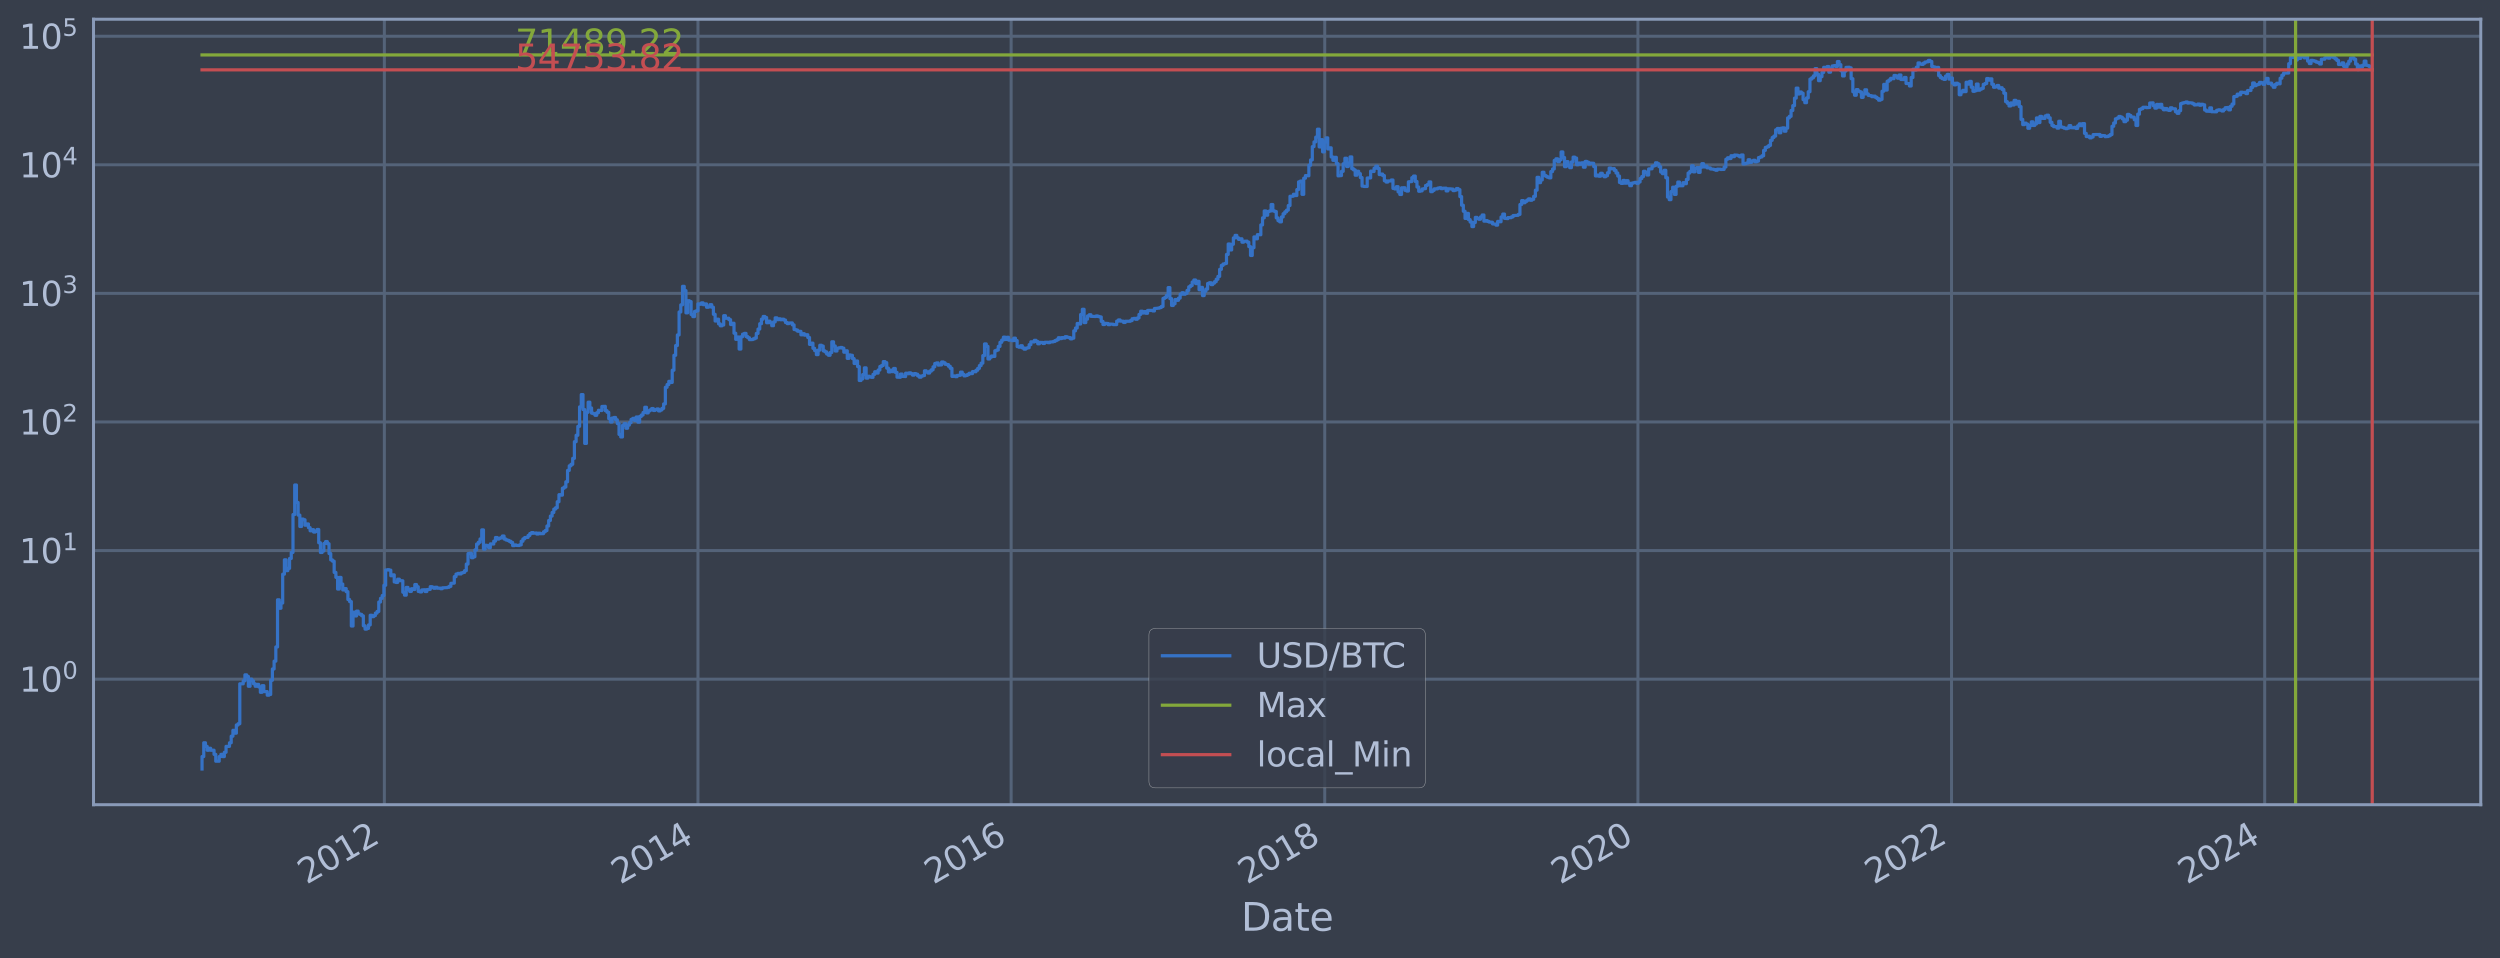 <?xml version="1.0" encoding="utf-8" standalone="no"?>
<!DOCTYPE svg PUBLIC "-//W3C//DTD SVG 1.1//EN"
  "http://www.w3.org/Graphics/SVG/1.1/DTD/svg11.dtd">
<svg xmlns:xlink="http://www.w3.org/1999/xlink" width="934.976pt" height="358.291pt" viewBox="0 0 934.976 358.291" xmlns="http://www.w3.org/2000/svg" version="1.1">
 <defs>
  <style type="text/css">*{stroke-linejoin: round; stroke-linecap: butt}</style>
 </defs>
 <g id="figure_1">
  <g id="patch_1">
   <path d="M 0 358.291 
L 934.976 358.291 
L 934.976 0 
L 0 0 
z
" style="fill: #373e4b"/>
  </g>
  <g id="axes_1">
   <g id="patch_2">
    <path d="M 34.976 300.96 
L 927.776 300.96 
L 927.776 7.2 
L 34.976 7.2 
z
" style="fill: #373e4b"/>
   </g>
   <g id="matplotlib.axis_1">
    <g id="xtick_1">
     <g id="line2d_1">
      <path d="M 143.747 300.96 
L 143.747 7.2 
" clip-path="url(#p4f1390d758)" style="fill: none; stroke: #546379; stroke-width: 1.12; stroke-linecap: square"/>
     </g>
     <g id="line2d_2"/>
     <g id="text_1">
      <!-- 2012 -->
      <g style="fill: #b1bed6" transform="translate(114.665 330.885) rotate(-30) scale(0.126 -0.126)">
       <defs>
        <path id="DejaVuSans-32" d="M 1228 531 
L 3431 531 
L 3431 0 
L 469 0 
L 469 531 
Q 828 903 1448 1529 
Q 2069 2156 2228 2338 
Q 2531 2678 2651 2914 
Q 2772 3150 2772 3378 
Q 2772 3750 2511 3984 
Q 2250 4219 1831 4219 
Q 1534 4219 1204 4116 
Q 875 4013 500 3803 
L 500 4441 
Q 881 4594 1212 4672 
Q 1544 4750 1819 4750 
Q 2544 4750 2975 4387 
Q 3406 4025 3406 3419 
Q 3406 3131 3298 2873 
Q 3191 2616 2906 2266 
Q 2828 2175 2409 1742 
Q 1991 1309 1228 531 
z
" transform="scale(0.016)"/>
        <path id="DejaVuSans-30" d="M 2034 4250 
Q 1547 4250 1301 3770 
Q 1056 3291 1056 2328 
Q 1056 1369 1301 889 
Q 1547 409 2034 409 
Q 2525 409 2770 889 
Q 3016 1369 3016 2328 
Q 3016 3291 2770 3770 
Q 2525 4250 2034 4250 
z
M 2034 4750 
Q 2819 4750 3233 4129 
Q 3647 3509 3647 2328 
Q 3647 1150 3233 529 
Q 2819 -91 2034 -91 
Q 1250 -91 836 529 
Q 422 1150 422 2328 
Q 422 3509 836 4129 
Q 1250 4750 2034 4750 
z
" transform="scale(0.016)"/>
        <path id="DejaVuSans-31" d="M 794 531 
L 1825 531 
L 1825 4091 
L 703 3866 
L 703 4441 
L 1819 4666 
L 2450 4666 
L 2450 531 
L 3481 531 
L 3481 0 
L 794 0 
L 794 531 
z
" transform="scale(0.016)"/>
       </defs>
       <use xlink:href="#DejaVuSans-32"/>
       <use xlink:href="#DejaVuSans-30" x="63.623"/>
       <use xlink:href="#DejaVuSans-31" x="127.246"/>
       <use xlink:href="#DejaVuSans-32" x="190.869"/>
      </g>
     </g>
    </g>
    <g id="xtick_2">
     <g id="line2d_3">
      <path d="M 261.031 300.96 
L 261.031 7.2 
" clip-path="url(#p4f1390d758)" style="fill: none; stroke: #546379; stroke-width: 1.12; stroke-linecap: square"/>
     </g>
     <g id="line2d_4"/>
     <g id="text_2">
      <!-- 2014 -->
      <g style="fill: #b1bed6" transform="translate(231.95 330.885) rotate(-30) scale(0.126 -0.126)">
       <defs>
        <path id="DejaVuSans-34" d="M 2419 4116 
L 825 1625 
L 2419 1625 
L 2419 4116 
z
M 2253 4666 
L 3047 4666 
L 3047 1625 
L 3713 1625 
L 3713 1100 
L 3047 1100 
L 3047 0 
L 2419 0 
L 2419 1100 
L 313 1100 
L 313 1709 
L 2253 4666 
z
" transform="scale(0.016)"/>
       </defs>
       <use xlink:href="#DejaVuSans-32"/>
       <use xlink:href="#DejaVuSans-30" x="63.623"/>
       <use xlink:href="#DejaVuSans-31" x="127.246"/>
       <use xlink:href="#DejaVuSans-34" x="190.869"/>
      </g>
     </g>
    </g>
    <g id="xtick_3">
     <g id="line2d_5">
      <path d="M 378.155 300.96 
L 378.155 7.2 
" clip-path="url(#p4f1390d758)" style="fill: none; stroke: #546379; stroke-width: 1.12; stroke-linecap: square"/>
     </g>
     <g id="line2d_6"/>
     <g id="text_3">
      <!-- 2016 -->
      <g style="fill: #b1bed6" transform="translate(349.074 330.885) rotate(-30) scale(0.126 -0.126)">
       <defs>
        <path id="DejaVuSans-36" d="M 2113 2584 
Q 1688 2584 1439 2293 
Q 1191 2003 1191 1497 
Q 1191 994 1439 701 
Q 1688 409 2113 409 
Q 2538 409 2786 701 
Q 3034 994 3034 1497 
Q 3034 2003 2786 2293 
Q 2538 2584 2113 2584 
z
M 3366 4563 
L 3366 3988 
Q 3128 4100 2886 4159 
Q 2644 4219 2406 4219 
Q 1781 4219 1451 3797 
Q 1122 3375 1075 2522 
Q 1259 2794 1537 2939 
Q 1816 3084 2150 3084 
Q 2853 3084 3261 2657 
Q 3669 2231 3669 1497 
Q 3669 778 3244 343 
Q 2819 -91 2113 -91 
Q 1303 -91 875 529 
Q 447 1150 447 2328 
Q 447 3434 972 4092 
Q 1497 4750 2381 4750 
Q 2619 4750 2861 4703 
Q 3103 4656 3366 4563 
z
" transform="scale(0.016)"/>
       </defs>
       <use xlink:href="#DejaVuSans-32"/>
       <use xlink:href="#DejaVuSans-30" x="63.623"/>
       <use xlink:href="#DejaVuSans-31" x="127.246"/>
       <use xlink:href="#DejaVuSans-36" x="190.869"/>
      </g>
     </g>
    </g>
    <g id="xtick_4">
     <g id="line2d_7">
      <path d="M 495.44 300.96 
L 495.44 7.2 
" clip-path="url(#p4f1390d758)" style="fill: none; stroke: #546379; stroke-width: 1.12; stroke-linecap: square"/>
     </g>
     <g id="line2d_8"/>
     <g id="text_4">
      <!-- 2018 -->
      <g style="fill: #b1bed6" transform="translate(466.359 330.885) rotate(-30) scale(0.126 -0.126)">
       <defs>
        <path id="DejaVuSans-38" d="M 2034 2216 
Q 1584 2216 1326 1975 
Q 1069 1734 1069 1313 
Q 1069 891 1326 650 
Q 1584 409 2034 409 
Q 2484 409 2743 651 
Q 3003 894 3003 1313 
Q 3003 1734 2745 1975 
Q 2488 2216 2034 2216 
z
M 1403 2484 
Q 997 2584 770 2862 
Q 544 3141 544 3541 
Q 544 4100 942 4425 
Q 1341 4750 2034 4750 
Q 2731 4750 3128 4425 
Q 3525 4100 3525 3541 
Q 3525 3141 3298 2862 
Q 3072 2584 2669 2484 
Q 3125 2378 3379 2068 
Q 3634 1759 3634 1313 
Q 3634 634 3220 271 
Q 2806 -91 2034 -91 
Q 1263 -91 848 271 
Q 434 634 434 1313 
Q 434 1759 690 2068 
Q 947 2378 1403 2484 
z
M 1172 3481 
Q 1172 3119 1398 2916 
Q 1625 2713 2034 2713 
Q 2441 2713 2670 2916 
Q 2900 3119 2900 3481 
Q 2900 3844 2670 4047 
Q 2441 4250 2034 4250 
Q 1625 4250 1398 4047 
Q 1172 3844 1172 3481 
z
" transform="scale(0.016)"/>
       </defs>
       <use xlink:href="#DejaVuSans-32"/>
       <use xlink:href="#DejaVuSans-30" x="63.623"/>
       <use xlink:href="#DejaVuSans-31" x="127.246"/>
       <use xlink:href="#DejaVuSans-38" x="190.869"/>
      </g>
     </g>
    </g>
    <g id="xtick_5">
     <g id="line2d_9">
      <path d="M 612.564 300.96 
L 612.564 7.2 
" clip-path="url(#p4f1390d758)" style="fill: none; stroke: #546379; stroke-width: 1.12; stroke-linecap: square"/>
     </g>
     <g id="line2d_10"/>
     <g id="text_5">
      <!-- 2020 -->
      <g style="fill: #b1bed6" transform="translate(583.483 330.885) rotate(-30) scale(0.126 -0.126)">
       <use xlink:href="#DejaVuSans-32"/>
       <use xlink:href="#DejaVuSans-30" x="63.623"/>
       <use xlink:href="#DejaVuSans-32" x="127.246"/>
       <use xlink:href="#DejaVuSans-30" x="190.869"/>
      </g>
     </g>
    </g>
    <g id="xtick_6">
     <g id="line2d_11">
      <path d="M 729.849 300.96 
L 729.849 7.2 
" clip-path="url(#p4f1390d758)" style="fill: none; stroke: #546379; stroke-width: 1.12; stroke-linecap: square"/>
     </g>
     <g id="line2d_12"/>
     <g id="text_6">
      <!-- 2022 -->
      <g style="fill: #b1bed6" transform="translate(700.768 330.885) rotate(-30) scale(0.126 -0.126)">
       <use xlink:href="#DejaVuSans-32"/>
       <use xlink:href="#DejaVuSans-30" x="63.623"/>
       <use xlink:href="#DejaVuSans-32" x="127.246"/>
       <use xlink:href="#DejaVuSans-32" x="190.869"/>
      </g>
     </g>
    </g>
    <g id="xtick_7">
     <g id="line2d_13">
      <path d="M 846.973 300.96 
L 846.973 7.2 
" clip-path="url(#p4f1390d758)" style="fill: none; stroke: #546379; stroke-width: 1.12; stroke-linecap: square"/>
     </g>
     <g id="line2d_14"/>
     <g id="text_7">
      <!-- 2024 -->
      <g style="fill: #b1bed6" transform="translate(817.892 330.885) rotate(-30) scale(0.126 -0.126)">
       <use xlink:href="#DejaVuSans-32"/>
       <use xlink:href="#DejaVuSans-30" x="63.623"/>
       <use xlink:href="#DejaVuSans-32" x="127.246"/>
       <use xlink:href="#DejaVuSans-34" x="190.869"/>
      </g>
     </g>
    </g>
    <g id="text_8">
     <!-- Date -->
     <g style="fill: #b1bed6" transform="translate(464.167 348.096) scale(0.144 -0.144)">
      <defs>
       <path id="DejaVuSans-44" d="M 1259 4147 
L 1259 519 
L 2022 519 
Q 2988 519 3436 956 
Q 3884 1394 3884 2338 
Q 3884 3275 3436 3711 
Q 2988 4147 2022 4147 
L 1259 4147 
z
M 628 4666 
L 1925 4666 
Q 3281 4666 3915 4102 
Q 4550 3538 4550 2338 
Q 4550 1131 3912 565 
Q 3275 0 1925 0 
L 628 0 
L 628 4666 
z
" transform="scale(0.016)"/>
       <path id="DejaVuSans-61" d="M 2194 1759 
Q 1497 1759 1228 1600 
Q 959 1441 959 1056 
Q 959 750 1161 570 
Q 1363 391 1709 391 
Q 2188 391 2477 730 
Q 2766 1069 2766 1631 
L 2766 1759 
L 2194 1759 
z
M 3341 1997 
L 3341 0 
L 2766 0 
L 2766 531 
Q 2569 213 2275 61 
Q 1981 -91 1556 -91 
Q 1019 -91 701 211 
Q 384 513 384 1019 
Q 384 1609 779 1909 
Q 1175 2209 1959 2209 
L 2766 2209 
L 2766 2266 
Q 2766 2663 2505 2880 
Q 2244 3097 1772 3097 
Q 1472 3097 1187 3025 
Q 903 2953 641 2809 
L 641 3341 
Q 956 3463 1253 3523 
Q 1550 3584 1831 3584 
Q 2591 3584 2966 3190 
Q 3341 2797 3341 1997 
z
" transform="scale(0.016)"/>
       <path id="DejaVuSans-74" d="M 1172 4494 
L 1172 3500 
L 2356 3500 
L 2356 3053 
L 1172 3053 
L 1172 1153 
Q 1172 725 1289 603 
Q 1406 481 1766 481 
L 2356 481 
L 2356 0 
L 1766 0 
Q 1100 0 847 248 
Q 594 497 594 1153 
L 594 3053 
L 172 3053 
L 172 3500 
L 594 3500 
L 594 4494 
L 1172 4494 
z
" transform="scale(0.016)"/>
       <path id="DejaVuSans-65" d="M 3597 1894 
L 3597 1613 
L 953 1613 
Q 991 1019 1311 708 
Q 1631 397 2203 397 
Q 2534 397 2845 478 
Q 3156 559 3463 722 
L 3463 178 
Q 3153 47 2828 -22 
Q 2503 -91 2169 -91 
Q 1331 -91 842 396 
Q 353 884 353 1716 
Q 353 2575 817 3079 
Q 1281 3584 2069 3584 
Q 2775 3584 3186 3129 
Q 3597 2675 3597 1894 
z
M 3022 2063 
Q 3016 2534 2758 2815 
Q 2500 3097 2075 3097 
Q 1594 3097 1305 2825 
Q 1016 2553 972 2059 
L 3022 2063 
z
" transform="scale(0.016)"/>
      </defs>
      <use xlink:href="#DejaVuSans-44"/>
      <use xlink:href="#DejaVuSans-61" x="77.002"/>
      <use xlink:href="#DejaVuSans-74" x="138.281"/>
      <use xlink:href="#DejaVuSans-65" x="177.49"/>
     </g>
    </g>
   </g>
   <g id="matplotlib.axis_2">
    <g id="ytick_1">
     <g id="line2d_15">
      <path d="M 34.976 253.994 
L 927.776 253.994 
" clip-path="url(#p4f1390d758)" style="fill: none; stroke: #546379; stroke-width: 1.12; stroke-linecap: square"/>
     </g>
     <g id="line2d_16"/>
     <g id="text_9">
      <!-- $\mathdefault{10^{0}}$ -->
      <g style="fill: #b1bed6" transform="translate(7.2 258.781) scale(0.126 -0.126)">
       <use xlink:href="#DejaVuSans-31" transform="translate(0 0.766)"/>
       <use xlink:href="#DejaVuSans-30" transform="translate(63.623 0.766)"/>
       <use xlink:href="#DejaVuSans-30" transform="translate(128.203 39.047) scale(0.7)"/>
      </g>
     </g>
    </g>
    <g id="ytick_2">
     <g id="line2d_17">
      <path d="M 34.976 205.904 
L 927.776 205.904 
" clip-path="url(#p4f1390d758)" style="fill: none; stroke: #546379; stroke-width: 1.12; stroke-linecap: square"/>
     </g>
     <g id="line2d_18"/>
     <g id="text_10">
      <!-- $\mathdefault{10^{1}}$ -->
      <g style="fill: #b1bed6" transform="translate(7.2 210.691) scale(0.126 -0.126)">
       <use xlink:href="#DejaVuSans-31" transform="translate(0 0.684)"/>
       <use xlink:href="#DejaVuSans-30" transform="translate(63.623 0.684)"/>
       <use xlink:href="#DejaVuSans-31" transform="translate(128.203 38.966) scale(0.7)"/>
      </g>
     </g>
    </g>
    <g id="ytick_3">
     <g id="line2d_19">
      <path d="M 34.976 157.813 
L 927.776 157.813 
" clip-path="url(#p4f1390d758)" style="fill: none; stroke: #546379; stroke-width: 1.12; stroke-linecap: square"/>
     </g>
     <g id="line2d_20"/>
     <g id="text_11">
      <!-- $\mathdefault{10^{2}}$ -->
      <g style="fill: #b1bed6" transform="translate(7.2 162.601) scale(0.126 -0.126)">
       <use xlink:href="#DejaVuSans-31" transform="translate(0 0.766)"/>
       <use xlink:href="#DejaVuSans-30" transform="translate(63.623 0.766)"/>
       <use xlink:href="#DejaVuSans-32" transform="translate(128.203 39.047) scale(0.7)"/>
      </g>
     </g>
    </g>
    <g id="ytick_4">
     <g id="line2d_21">
      <path d="M 34.976 109.723 
L 927.776 109.723 
" clip-path="url(#p4f1390d758)" style="fill: none; stroke: #546379; stroke-width: 1.12; stroke-linecap: square"/>
     </g>
     <g id="line2d_22"/>
     <g id="text_12">
      <!-- $\mathdefault{10^{3}}$ -->
      <g style="fill: #b1bed6" transform="translate(7.2 114.51) scale(0.126 -0.126)">
       <defs>
        <path id="DejaVuSans-33" d="M 2597 2516 
Q 3050 2419 3304 2112 
Q 3559 1806 3559 1356 
Q 3559 666 3084 287 
Q 2609 -91 1734 -91 
Q 1441 -91 1130 -33 
Q 819 25 488 141 
L 488 750 
Q 750 597 1062 519 
Q 1375 441 1716 441 
Q 2309 441 2620 675 
Q 2931 909 2931 1356 
Q 2931 1769 2642 2001 
Q 2353 2234 1838 2234 
L 1294 2234 
L 1294 2753 
L 1863 2753 
Q 2328 2753 2575 2939 
Q 2822 3125 2822 3475 
Q 2822 3834 2567 4026 
Q 2313 4219 1838 4219 
Q 1578 4219 1281 4162 
Q 984 4106 628 3988 
L 628 4550 
Q 988 4650 1302 4700 
Q 1616 4750 1894 4750 
Q 2613 4750 3031 4423 
Q 3450 4097 3450 3541 
Q 3450 3153 3228 2886 
Q 3006 2619 2597 2516 
z
" transform="scale(0.016)"/>
       </defs>
       <use xlink:href="#DejaVuSans-31" transform="translate(0 0.766)"/>
       <use xlink:href="#DejaVuSans-30" transform="translate(63.623 0.766)"/>
       <use xlink:href="#DejaVuSans-33" transform="translate(128.203 39.047) scale(0.7)"/>
      </g>
     </g>
    </g>
    <g id="ytick_5">
     <g id="line2d_23">
      <path d="M 34.976 61.633 
L 927.776 61.633 
" clip-path="url(#p4f1390d758)" style="fill: none; stroke: #546379; stroke-width: 1.12; stroke-linecap: square"/>
     </g>
     <g id="line2d_24"/>
     <g id="text_13">
      <!-- $\mathdefault{10^{4}}$ -->
      <g style="fill: #b1bed6" transform="translate(7.2 66.42) scale(0.126 -0.126)">
       <use xlink:href="#DejaVuSans-31" transform="translate(0 0.684)"/>
       <use xlink:href="#DejaVuSans-30" transform="translate(63.623 0.684)"/>
       <use xlink:href="#DejaVuSans-34" transform="translate(128.203 38.966) scale(0.7)"/>
      </g>
     </g>
    </g>
    <g id="ytick_6">
     <g id="line2d_25">
      <path d="M 34.976 13.543 
L 927.776 13.543 
" clip-path="url(#p4f1390d758)" style="fill: none; stroke: #546379; stroke-width: 1.12; stroke-linecap: square"/>
     </g>
     <g id="line2d_26"/>
     <g id="text_14">
      <!-- $\mathdefault{10^{5}}$ -->
      <g style="fill: #b1bed6" transform="translate(7.2 18.33) scale(0.126 -0.126)">
       <defs>
        <path id="DejaVuSans-35" d="M 691 4666 
L 3169 4666 
L 3169 4134 
L 1269 4134 
L 1269 2991 
Q 1406 3038 1543 3061 
Q 1681 3084 1819 3084 
Q 2600 3084 3056 2656 
Q 3513 2228 3513 1497 
Q 3513 744 3044 326 
Q 2575 -91 1722 -91 
Q 1428 -91 1123 -41 
Q 819 9 494 109 
L 494 744 
Q 775 591 1075 516 
Q 1375 441 1709 441 
Q 2250 441 2565 725 
Q 2881 1009 2881 1497 
Q 2881 1984 2565 2268 
Q 2250 2553 1709 2553 
Q 1456 2553 1204 2497 
Q 953 2441 691 2322 
L 691 4666 
z
" transform="scale(0.016)"/>
       </defs>
       <use xlink:href="#DejaVuSans-31" transform="translate(0 0.684)"/>
       <use xlink:href="#DejaVuSans-30" transform="translate(63.623 0.684)"/>
       <use xlink:href="#DejaVuSans-35" transform="translate(128.203 38.966) scale(0.7)"/>
      </g>
     </g>
    </g>
    <g id="ytick_7">
     <g id="line2d_27"/>
    </g>
    <g id="ytick_8">
     <g id="line2d_28"/>
    </g>
    <g id="ytick_9">
     <g id="line2d_29"/>
    </g>
    <g id="ytick_10">
     <g id="line2d_30"/>
    </g>
    <g id="ytick_11">
     <g id="line2d_31"/>
    </g>
    <g id="ytick_12">
     <g id="line2d_32"/>
    </g>
    <g id="ytick_13">
     <g id="line2d_33"/>
    </g>
    <g id="ytick_14">
     <g id="line2d_34"/>
    </g>
    <g id="ytick_15">
     <g id="line2d_35"/>
    </g>
    <g id="ytick_16">
     <g id="line2d_36"/>
    </g>
    <g id="ytick_17">
     <g id="line2d_37"/>
    </g>
    <g id="ytick_18">
     <g id="line2d_38"/>
    </g>
    <g id="ytick_19">
     <g id="line2d_39"/>
    </g>
    <g id="ytick_20">
     <g id="line2d_40"/>
    </g>
    <g id="ytick_21">
     <g id="line2d_41"/>
    </g>
    <g id="ytick_22">
     <g id="line2d_42"/>
    </g>
    <g id="ytick_23">
     <g id="line2d_43"/>
    </g>
    <g id="ytick_24">
     <g id="line2d_44"/>
    </g>
    <g id="ytick_25">
     <g id="line2d_45"/>
    </g>
    <g id="ytick_26">
     <g id="line2d_46"/>
    </g>
    <g id="ytick_27">
     <g id="line2d_47"/>
    </g>
    <g id="ytick_28">
     <g id="line2d_48"/>
    </g>
    <g id="ytick_29">
     <g id="line2d_49"/>
    </g>
    <g id="ytick_30">
     <g id="line2d_50"/>
    </g>
    <g id="ytick_31">
     <g id="line2d_51"/>
    </g>
    <g id="ytick_32">
     <g id="line2d_52"/>
    </g>
    <g id="ytick_33">
     <g id="line2d_53"/>
    </g>
    <g id="ytick_34">
     <g id="line2d_54"/>
    </g>
    <g id="ytick_35">
     <g id="line2d_55"/>
    </g>
    <g id="ytick_36">
     <g id="line2d_56"/>
    </g>
    <g id="ytick_37">
     <g id="line2d_57"/>
    </g>
    <g id="ytick_38">
     <g id="line2d_58"/>
    </g>
    <g id="ytick_39">
     <g id="line2d_59"/>
    </g>
    <g id="ytick_40">
     <g id="line2d_60"/>
    </g>
    <g id="ytick_41">
     <g id="line2d_61"/>
    </g>
    <g id="ytick_42">
     <g id="line2d_62"/>
    </g>
    <g id="ytick_43">
     <g id="line2d_63"/>
    </g>
    <g id="ytick_44">
     <g id="line2d_64"/>
    </g>
    <g id="ytick_45">
     <g id="line2d_65"/>
    </g>
    <g id="ytick_46">
     <g id="line2d_66"/>
    </g>
    <g id="ytick_47">
     <g id="line2d_67"/>
    </g>
    <g id="ytick_48">
     <g id="line2d_68"/>
    </g>
    <g id="ytick_49">
     <g id="line2d_69"/>
    </g>
    <g id="ytick_50">
     <g id="line2d_70"/>
    </g>
    <g id="ytick_51">
     <g id="line2d_71"/>
    </g>
    <g id="ytick_52">
     <g id="line2d_72"/>
    </g>
    <g id="ytick_53">
     <g id="line2d_73"/>
    </g>
    <g id="ytick_54">
     <g id="line2d_74"/>
    </g>
   </g>
   <g id="line2d_75">
    <path d="M 75.558 287.607 
L 75.558 282.947 
L 76.2 282.947 
L 76.2 277.791 
L 76.841 277.791 
L 76.841 279.139 
L 77.483 279.139 
L 77.483 280.58 
L 78.125 280.58 
L 78.125 279.847 
L 78.767 279.847 
L 78.767 280.58 
L 80.05 280.58 
L 80.05 282.128 
L 80.692 282.128 
L 80.692 284.688 
L 81.976 284.688 
L 81.976 282.947 
L 82.617 282.947 
L 82.617 282.128 
L 83.259 282.128 
L 83.259 282.947 
L 83.901 282.947 
L 83.901 281.34 
L 84.543 281.34 
L 84.543 279.139 
L 85.826 279.139 
L 85.826 277.791 
L 86.468 277.791 
L 86.468 275.331 
L 87.11 275.331 
L 87.11 273.131 
L 87.752 273.131 
L 87.752 274.202 
L 88.393 274.202 
L 88.393 271.14 
L 89.035 271.14 
L 89.035 270.671 
L 89.677 270.671 
L 89.677 255.735 
L 90.96 255.735 
L 90.96 254.63 
L 91.602 254.63 
L 91.602 252.386 
L 92.244 252.386 
L 92.244 252.975 
L 92.886 252.975 
L 92.886 256.664 
L 93.528 256.664 
L 93.528 253.994 
L 94.169 253.994 
L 94.169 254.63 
L 94.811 254.63 
L 94.811 255.735 
L 95.453 255.735 
L 95.453 256.664 
L 96.095 256.664 
L 96.095 255.963 
L 96.736 255.963 
L 96.736 256.902 
L 97.378 256.902 
L 97.378 258.917 
L 98.02 258.917 
L 98.02 256.428 
L 98.662 256.428 
L 98.662 258.654 
L 99.945 258.654 
L 99.945 260.002 
L 100.587 260.002 
L 100.587 259.725 
L 101.229 259.725 
L 101.229 254.416 
L 101.871 254.416 
L 101.871 250.186 
L 102.512 250.186 
L 102.512 247.267 
L 103.154 247.267 
L 103.154 241.951 
L 103.796 241.951 
L 103.796 224.322 
L 104.438 224.322 
L 104.438 227.474 
L 105.08 227.474 
L 105.08 225.516 
L 105.721 225.516 
L 105.721 214.741 
L 106.363 214.741 
L 106.363 209.372 
L 107.005 209.372 
L 107.005 213.413 
L 107.647 213.413 
L 107.647 212.562 
L 108.288 212.562 
L 108.288 208.86 
L 108.93 208.86 
L 108.93 206.604 
L 109.572 206.604 
L 109.572 192.443 
L 110.214 192.443 
L 110.214 181.39 
L 110.856 181.39 
L 110.856 187.917 
L 111.497 187.917 
L 111.497 192.642 
L 112.139 192.642 
L 112.139 196.899 
L 112.781 196.899 
L 112.781 194.121 
L 113.423 194.121 
L 113.423 194.396 
L 114.064 194.396 
L 114.064 196.43 
L 114.706 196.43 
L 114.706 195.957 
L 115.348 195.957 
L 115.348 197.338 
L 115.99 197.338 
L 115.99 198.507 
L 116.631 198.507 
L 116.631 198.086 
L 117.273 198.086 
L 117.273 198.981 
L 117.915 198.981 
L 117.915 198.728 
L 118.557 198.728 
L 118.557 198.028 
L 119.199 198.028 
L 119.199 202.985 
L 119.84 202.985 
L 119.84 206.626 
L 120.482 206.626 
L 120.482 206.05 
L 121.124 206.05 
L 121.124 203.24 
L 121.766 203.24 
L 121.766 202.535 
L 122.407 202.535 
L 122.407 203.351 
L 123.049 203.351 
L 123.049 207.019 
L 123.691 207.019 
L 123.691 209.396 
L 124.333 209.396 
L 124.333 209.871 
L 124.975 209.871 
L 124.975 214.081 
L 125.616 214.081 
L 125.616 215.921 
L 126.258 215.921 
L 126.258 220.297 
L 126.9 220.297 
L 126.9 215.955 
L 127.542 215.955 
L 127.542 218.428 
L 128.183 218.428 
L 128.183 220.632 
L 128.825 220.632 
L 128.825 220.131 
L 129.467 220.131 
L 129.467 221.276 
L 130.109 221.276 
L 130.109 224.221 
L 130.751 224.221 
L 130.751 224.988 
L 131.392 224.988 
L 131.392 234.118 
L 132.034 234.118 
L 132.034 228.932 
L 132.676 228.932 
L 132.676 230.364 
L 133.318 230.364 
L 133.318 228.558 
L 133.959 228.558 
L 133.959 229.571 
L 134.601 229.571 
L 134.601 229.766 
L 135.243 229.766 
L 135.243 230.297 
L 135.885 230.297 
L 135.885 234.038 
L 136.527 234.038 
L 136.527 235.279 
L 137.168 235.279 
L 137.168 235.024 
L 137.81 235.024 
L 137.81 233.719 
L 138.452 233.719 
L 138.452 230.096 
L 139.094 230.096 
L 139.094 230.635 
L 139.735 230.635 
L 139.735 230.23 
L 140.377 230.23 
L 140.377 229.313 
L 141.019 229.313 
L 141.019 228.682 
L 141.661 228.682 
L 141.661 225.145 
L 142.303 225.145 
L 142.303 223.774 
L 142.944 223.774 
L 142.944 222.72 
L 143.586 222.72 
L 143.586 218.889 
L 144.228 218.889 
L 144.228 213.175 
L 144.87 213.175 
L 144.87 213.057 
L 145.511 213.057 
L 145.511 213.234 
L 146.153 213.234 
L 146.153 215.323 
L 146.795 215.323 
L 146.795 214.997 
L 147.437 214.997 
L 147.437 217.644 
L 148.079 217.644 
L 148.079 217.828 
L 148.72 217.828 
L 148.72 216.607 
L 149.362 216.607 
L 149.362 217.137 
L 150.646 217.208 
L 150.646 221.495 
L 151.287 221.495 
L 151.287 222.581 
L 151.929 222.581 
L 151.929 219.682 
L 152.571 219.682 
L 152.571 220.464 
L 153.213 220.464 
L 153.213 221.189 
L 153.855 221.189 
L 153.855 220.172 
L 154.496 220.172 
L 154.496 220.464 
L 155.138 220.464 
L 155.138 218.619 
L 155.78 218.619 
L 155.78 219.441 
L 156.422 219.441 
L 156.422 221.189 
L 157.063 221.189 
L 157.063 221.364 
L 157.705 221.364 
L 157.705 220.632 
L 158.989 220.548 
L 158.989 221.233 
L 159.63 221.233 
L 159.63 220.506 
L 160.914 220.422 
L 160.914 219.401 
L 161.556 219.401 
L 161.556 219.601 
L 162.198 219.601 
L 162.198 220.008 
L 162.839 220.008 
L 162.839 219.642 
L 163.481 219.642 
L 163.481 219.967 
L 164.765 219.967 
L 164.765 220.172 
L 165.406 220.172 
L 165.406 219.844 
L 167.332 219.763 
L 167.332 219.642 
L 167.974 219.642 
L 167.974 219.282 
L 168.615 219.282 
L 168.615 218.163 
L 169.899 218.088 
L 169.899 215.653 
L 170.541 215.653 
L 170.541 214.709 
L 171.182 214.709 
L 171.182 214.456 
L 171.824 214.456 
L 171.824 214.645 
L 172.466 214.645 
L 172.466 214.237 
L 173.108 214.237 
L 173.108 214.081 
L 173.75 214.081 
L 173.75 213.413 
L 174.391 213.413 
L 174.391 210.959 
L 175.033 210.959 
L 175.033 207.041 
L 175.675 207.041 
L 175.675 206.909 
L 176.317 206.909 
L 176.317 208.573 
L 176.958 208.573 
L 176.958 208.22 
L 177.6 208.22 
L 177.6 205.654 
L 178.242 205.654 
L 178.242 203.481 
L 178.884 203.481 
L 178.884 202.804 
L 179.526 202.804 
L 179.526 201.58 
L 180.167 201.58 
L 180.167 198.172 
L 180.809 198.172 
L 180.809 205.368 
L 181.451 205.368 
L 181.451 203.932 
L 182.093 203.932 
L 182.093 204.085 
L 182.734 204.085 
L 182.734 204.845 
L 183.376 204.845 
L 183.376 203.407 
L 184.66 203.462 
L 184.66 202.376 
L 185.302 202.376 
L 185.302 201.027 
L 185.943 201.027 
L 185.943 201.614 
L 186.585 201.614 
L 186.585 201.31 
L 187.227 201.31 
L 187.227 201.11 
L 187.869 201.11 
L 187.869 200.472 
L 188.51 200.472 
L 188.51 201.58 
L 189.152 201.58 
L 189.152 201.922 
L 189.794 201.922 
L 189.794 202.131 
L 190.436 202.131 
L 190.436 202.447 
L 191.078 202.447 
L 191.078 202.876 
L 191.719 202.876 
L 191.719 204.046 
L 192.361 204.046 
L 192.361 203.799 
L 193.003 203.799 
L 193.003 203.97 
L 194.286 204.008 
L 194.286 203.781 
L 194.928 203.781 
L 194.928 202.411 
L 195.57 202.411 
L 195.57 201.546 
L 196.212 201.546 
L 196.212 201.044 
L 197.495 200.978 
L 197.495 200.28 
L 198.137 200.28 
L 198.137 199.559 
L 198.779 199.559 
L 198.779 199.177 
L 199.421 199.177 
L 199.421 199.436 
L 200.704 199.329 
L 200.704 199.713 
L 201.346 199.713 
L 201.346 199.405 
L 201.988 199.405 
L 201.988 199.605 
L 203.271 199.574 
L 203.271 198.891 
L 203.913 198.891 
L 203.913 198.419 
L 204.555 198.419 
L 204.555 196.71 
L 205.197 196.71 
L 205.197 194.662 
L 205.838 194.662 
L 205.838 193.01 
L 206.48 193.01 
L 206.48 191.658 
L 207.122 191.658 
L 207.122 190.408 
L 207.764 190.408 
L 207.764 189.887 
L 208.405 189.887 
L 208.405 187.645 
L 209.047 187.645 
L 209.047 185.005 
L 209.689 185.005 
L 209.689 185.175 
L 210.331 185.175 
L 210.331 182.6 
L 210.973 182.6 
L 210.973 182.14 
L 211.614 182.14 
L 211.614 180.192 
L 212.256 180.192 
L 212.256 175.931 
L 212.898 175.931 
L 212.898 174.214 
L 213.54 174.214 
L 213.54 173.645 
L 214.181 173.645 
L 214.181 171.423 
L 214.823 171.423 
L 214.823 165.188 
L 215.465 165.188 
L 215.465 162.792 
L 216.107 162.792 
L 216.107 159.442 
L 216.749 159.442 
L 216.749 152.174 
L 217.39 152.174 
L 217.39 147.571 
L 218.032 147.571 
L 218.032 153.17 
L 218.674 153.17 
L 218.674 165.837 
L 219.316 165.837 
L 219.316 154.194 
L 219.957 154.194 
L 219.957 150.417 
L 220.599 150.417 
L 220.599 152.576 
L 221.241 152.576 
L 221.241 154.534 
L 221.883 154.534 
L 221.883 154.717 
L 222.525 154.717 
L 222.525 155.318 
L 223.166 155.318 
L 223.166 154.358 
L 223.808 154.358 
L 223.808 153.436 
L 225.092 153.541 
L 225.092 152.017 
L 226.375 151.968 
L 226.375 153.589 
L 227.017 153.589 
L 227.017 154.186 
L 227.659 154.186 
L 227.659 156.577 
L 228.301 156.577 
L 228.301 157.818 
L 228.942 157.818 
L 228.942 156.324 
L 229.584 156.324 
L 229.584 156.139 
L 230.226 156.139 
L 230.226 156.994 
L 230.868 156.994 
L 230.868 158.396 
L 231.509 158.396 
L 231.509 162.463 
L 232.151 162.463 
L 232.151 163.411 
L 232.793 163.411 
L 232.793 159.108 
L 233.435 159.108 
L 233.435 158.439 
L 234.077 158.439 
L 234.077 160.156 
L 234.718 160.156 
L 234.718 158.993 
L 235.36 158.993 
L 235.36 158.087 
L 236.002 158.087 
L 236.002 156.87 
L 236.644 156.87 
L 236.644 156.455 
L 237.285 156.455 
L 237.285 157.237 
L 237.927 157.237 
L 237.927 155.947 
L 238.569 155.947 
L 238.569 157.874 
L 239.211 157.874 
L 239.211 155.741 
L 239.853 155.741 
L 239.853 155.209 
L 240.494 155.209 
L 240.494 154.268 
L 241.136 154.268 
L 241.136 152.319 
L 241.778 152.319 
L 241.778 154.426 
L 242.42 154.426 
L 242.42 153.657 
L 243.061 153.657 
L 243.061 153.312 
L 243.703 153.312 
L 243.703 152.802 
L 244.345 152.802 
L 244.345 153.502 
L 244.987 153.502 
L 244.987 153.212 
L 245.629 153.212 
L 245.629 152.945 
L 246.27 152.945 
L 246.27 153.671 
L 246.912 153.671 
L 246.912 153.301 
L 247.554 153.301 
L 247.554 152.725 
L 248.196 152.725 
L 248.196 151.058 
L 248.837 151.058 
L 248.837 144.839 
L 249.479 144.839 
L 249.479 143.83 
L 250.121 143.83 
L 250.121 142.629 
L 250.763 142.629 
L 250.763 143.026 
L 251.404 143.026 
L 251.404 138.461 
L 252.046 138.461 
L 252.046 132.878 
L 252.688 132.878 
L 252.688 129.229 
L 253.33 129.229 
L 253.33 125.271 
L 253.972 125.271 
L 253.972 116.678 
L 254.613 116.678 
L 254.613 114.007 
L 255.255 114.007 
L 255.255 107.098 
L 255.897 107.098 
L 255.897 108.7 
L 256.539 108.7 
L 256.539 116.997 
L 257.18 116.997 
L 257.18 112.467 
L 257.822 112.467 
L 257.822 112.801 
L 258.464 112.801 
L 258.464 117.616 
L 259.106 117.616 
L 259.106 118.402 
L 259.748 118.402 
L 259.748 116.469 
L 260.389 116.469 
L 260.389 116.239 
L 261.031 116.239 
L 261.031 113.647 
L 261.673 113.647 
L 261.673 113.784 
L 262.315 113.784 
L 262.315 113.265 
L 262.956 113.265 
L 262.956 113.941 
L 263.598 113.941 
L 263.598 113.67 
L 264.24 113.67 
L 264.24 114.912 
L 264.882 114.912 
L 264.882 114.763 
L 265.524 114.763 
L 265.524 113.943 
L 266.165 113.943 
L 266.165 114.886 
L 266.807 114.886 
L 266.807 117.553 
L 267.449 117.553 
L 267.449 120.047 
L 268.091 120.047 
L 268.091 119.374 
L 268.732 119.374 
L 268.732 121.118 
L 269.374 121.118 
L 269.374 121.851 
L 270.016 121.851 
L 270.016 121.556 
L 270.658 121.556 
L 270.658 118.066 
L 271.3 118.066 
L 271.3 119.047 
L 272.583 119.011 
L 272.583 119.549 
L 273.225 119.549 
L 273.225 121.358 
L 273.867 121.358 
L 273.867 120.893 
L 274.508 120.893 
L 274.508 124.622 
L 275.15 124.622 
L 275.15 126.912 
L 275.792 126.912 
L 275.792 126.032 
L 276.434 126.032 
L 276.434 130.545 
L 277.076 130.545 
L 277.076 125.958 
L 277.717 125.958 
L 277.717 124.961 
L 278.359 124.961 
L 278.359 124.685 
L 279.001 124.685 
L 279.001 125.874 
L 279.643 125.874 
L 279.643 126.306 
L 280.284 126.306 
L 280.284 127.025 
L 281.568 126.984 
L 281.568 126.754 
L 282.21 126.754 
L 282.21 126.441 
L 282.852 126.441 
L 282.852 124.702 
L 283.493 124.702 
L 283.493 123.066 
L 284.135 123.066 
L 284.135 121.064 
L 284.777 121.064 
L 284.777 119.35 
L 285.419 119.35 
L 285.419 118.355 
L 286.06 118.355 
L 286.06 118.759 
L 286.702 118.759 
L 286.702 120.688 
L 287.344 120.688 
L 287.344 120.115 
L 287.986 120.115 
L 287.986 120.709 
L 288.628 120.709 
L 288.628 121.805 
L 289.269 121.805 
L 289.269 120.392 
L 289.911 120.392 
L 289.911 118.87 
L 290.553 118.87 
L 290.553 119.561 
L 291.195 119.561 
L 291.195 119.241 
L 291.836 119.241 
L 291.836 119.571 
L 292.478 119.571 
L 292.478 119.373 
L 293.12 119.373 
L 293.12 119.693 
L 293.762 119.693 
L 293.762 120.613 
L 294.403 120.613 
L 294.403 121.027 
L 295.045 121.027 
L 295.045 120.796 
L 296.329 120.779 
L 296.329 121.5 
L 296.971 121.5 
L 296.971 123.226 
L 297.612 123.226 
L 297.612 123.428 
L 298.254 123.428 
L 298.254 123.867 
L 299.538 123.926 
L 299.538 125.212 
L 300.179 125.212 
L 300.179 124.797 
L 300.821 124.797 
L 300.821 125.344 
L 301.463 125.344 
L 301.463 125.187 
L 302.105 125.187 
L 302.105 126.22 
L 302.747 126.22 
L 302.747 128.8 
L 303.388 128.8 
L 303.388 128.335 
L 304.03 128.335 
L 304.03 130.271 
L 304.672 130.271 
L 304.672 131.125 
L 305.314 131.125 
L 305.314 132.623 
L 305.955 132.623 
L 305.955 130.948 
L 306.597 130.948 
L 306.597 129.132 
L 307.239 129.132 
L 307.239 129.419 
L 307.881 129.419 
L 307.881 131.224 
L 308.523 131.224 
L 308.523 131.596 
L 309.164 131.596 
L 309.164 132.391 
L 309.806 132.391 
L 309.806 132.864 
L 310.448 132.864 
L 310.448 131.833 
L 311.09 131.833 
L 311.09 127.832 
L 311.731 127.832 
L 311.731 129.396 
L 312.373 129.396 
L 312.373 131.267 
L 313.015 131.267 
L 313.015 130.232 
L 313.657 130.232 
L 313.657 130.098 
L 314.299 130.098 
L 314.299 129.953 
L 314.94 129.953 
L 314.94 130.205 
L 315.582 130.205 
L 315.582 131.722 
L 316.224 131.722 
L 316.224 131.189 
L 316.866 131.189 
L 316.866 134.032 
L 317.507 134.032 
L 317.507 132.753 
L 318.149 132.753 
L 318.149 132.882 
L 318.791 132.882 
L 318.791 134.117 
L 319.433 134.117 
L 319.433 135.933 
L 320.075 135.933 
L 320.075 135.009 
L 320.716 135.009 
L 320.716 137.094 
L 321.358 137.094 
L 321.358 142.297 
L 322 142.297 
L 322 141.729 
L 322.642 141.729 
L 322.642 140.084 
L 323.283 140.084 
L 323.283 137.577 
L 323.925 137.577 
L 323.925 141.418 
L 324.567 141.418 
L 324.567 140.719 
L 325.209 140.719 
L 325.209 140.977 
L 325.851 140.977 
L 325.851 141.126 
L 326.492 141.126 
L 326.492 140.013 
L 327.134 140.013 
L 327.134 139.032 
L 327.776 139.032 
L 327.776 139.534 
L 328.418 139.534 
L 328.418 138.386 
L 329.059 138.386 
L 329.059 137.065 
L 329.701 137.065 
L 329.701 136.686 
L 330.343 136.686 
L 330.343 135.227 
L 330.985 135.227 
L 330.985 135.629 
L 331.627 135.629 
L 331.627 137.689 
L 332.268 137.689 
L 332.268 139.098 
L 332.91 139.098 
L 332.91 138.431 
L 333.552 138.431 
L 333.552 138.972 
L 334.194 138.972 
L 334.194 137.816 
L 334.835 137.816 
L 334.835 139.27 
L 335.477 139.27 
L 335.477 141.063 
L 336.761 141.097 
L 336.761 139.893 
L 337.402 139.893 
L 337.402 140.758 
L 338.686 140.82 
L 338.686 139.575 
L 339.328 139.575 
L 339.328 139.778 
L 339.97 139.778 
L 339.97 139.447 
L 340.611 139.447 
L 340.611 139.759 
L 341.253 139.759 
L 341.253 140.291 
L 341.895 140.291 
L 341.895 139.725 
L 342.537 139.725 
L 342.537 139.941 
L 343.178 139.941 
L 343.178 140.569 
L 343.82 140.569 
L 343.82 141.075 
L 344.462 141.075 
L 344.462 140.632 
L 345.104 140.632 
L 345.104 140.454 
L 345.746 140.454 
L 345.746 138.678 
L 346.387 138.678 
L 346.387 139.12 
L 347.029 139.12 
L 347.029 139.512 
L 347.671 139.512 
L 347.671 138.796 
L 348.313 138.796 
L 348.313 138.289 
L 348.954 138.289 
L 348.954 137.183 
L 349.596 137.183 
L 349.596 135.946 
L 350.238 135.946 
L 350.238 135.727 
L 350.88 135.727 
L 350.88 136.554 
L 352.163 136.462 
L 352.163 135.375 
L 352.805 135.375 
L 352.805 135.689 
L 353.447 135.689 
L 353.447 136.226 
L 354.089 136.226 
L 354.089 136.36 
L 354.73 136.36 
L 354.73 136.993 
L 355.372 136.993 
L 355.372 137.743 
L 356.014 137.743 
L 356.014 140.761 
L 356.656 140.761 
L 356.656 140.588 
L 357.298 140.588 
L 357.298 140.867 
L 357.939 140.867 
L 357.939 140.395 
L 359.223 140.352 
L 359.223 139.166 
L 359.865 139.166 
L 359.865 139.993 
L 360.506 139.993 
L 360.506 140.57 
L 361.148 140.57 
L 361.148 140.403 
L 361.79 140.403 
L 361.79 140.058 
L 362.432 140.058 
L 362.432 139.604 
L 363.074 139.604 
L 363.074 139.724 
L 363.715 139.724 
L 363.715 138.946 
L 364.999 139.037 
L 364.999 138.471 
L 365.641 138.471 
L 365.641 137.774 
L 366.282 137.774 
L 366.282 136.735 
L 366.924 136.735 
L 366.924 135.816 
L 367.566 135.816 
L 367.566 132.994 
L 368.208 132.994 
L 368.208 128.627 
L 368.85 128.627 
L 368.85 129.549 
L 369.491 129.549 
L 369.491 134.253 
L 370.133 134.253 
L 370.133 133.588 
L 370.775 133.588 
L 370.775 133.139 
L 371.417 133.139 
L 371.417 133.295 
L 372.058 133.295 
L 372.058 131.177 
L 372.7 131.177 
L 372.7 130.912 
L 373.342 130.912 
L 373.342 129.553 
L 373.984 129.553 
L 373.984 128.017 
L 374.626 128.017 
L 374.626 127.186 
L 375.267 127.186 
L 375.267 126.097 
L 375.909 126.097 
L 375.909 126.948 
L 376.551 126.948 
L 376.551 126.147 
L 377.193 126.147 
L 377.193 127.194 
L 378.476 127.216 
L 378.476 127.386 
L 379.118 127.386 
L 379.118 126.473 
L 379.76 126.473 
L 379.76 127.372 
L 380.401 127.372 
L 380.401 129.632 
L 381.043 129.632 
L 381.043 129.849 
L 381.685 129.849 
L 381.685 129.3 
L 382.327 129.3 
L 382.327 130.119 
L 382.969 130.119 
L 382.969 130.576 
L 383.61 130.576 
L 383.61 130.208 
L 384.252 130.208 
L 384.252 130.041 
L 384.894 130.041 
L 384.894 128.902 
L 385.536 128.902 
L 385.536 127.842 
L 386.819 127.879 
L 386.819 127.273 
L 387.461 127.273 
L 387.461 127.717 
L 388.103 127.717 
L 388.103 128.565 
L 388.745 128.565 
L 388.745 128.041 
L 390.028 128.092 
L 390.028 128.449 
L 390.67 128.449 
L 390.67 128.022 
L 391.953 127.993 
L 391.953 128.155 
L 392.595 128.155 
L 392.595 127.916 
L 393.879 127.844 
L 393.879 127.711 
L 394.521 127.711 
L 394.521 127.377 
L 395.162 127.377 
L 395.162 127.063 
L 395.804 127.063 
L 395.804 126.312 
L 396.446 126.312 
L 396.446 126.62 
L 397.088 126.62 
L 397.088 126.262 
L 397.729 126.262 
L 397.729 126.43 
L 398.371 126.43 
L 398.371 125.911 
L 399.013 125.911 
L 399.013 126.132 
L 399.655 126.132 
L 399.655 126.258 
L 400.297 126.258 
L 400.297 126.718 
L 400.938 126.718 
L 400.938 126.461 
L 401.58 126.461 
L 401.58 123.733 
L 402.222 123.733 
L 402.222 122.67 
L 402.864 122.67 
L 402.864 120.967 
L 403.505 120.967 
L 403.505 121.174 
L 404.147 121.174 
L 404.147 117.619 
L 404.789 117.619 
L 404.789 115.677 
L 405.431 115.677 
L 405.431 120.644 
L 406.073 120.644 
L 406.073 119.367 
L 406.714 119.367 
L 406.714 118.151 
L 407.356 118.151 
L 407.356 117.717 
L 407.998 117.717 
L 407.998 118.307 
L 409.923 118.36 
L 409.923 118.166 
L 410.565 118.166 
L 410.565 118.355 
L 411.207 118.355 
L 411.207 118.543 
L 411.849 118.543 
L 411.849 120.199 
L 412.49 120.199 
L 412.49 121.364 
L 413.132 121.364 
L 413.132 120.922 
L 414.416 120.98 
L 414.416 121.43 
L 415.057 121.43 
L 415.057 121.2 
L 416.341 121.254 
L 416.341 121.408 
L 417.625 121.39 
L 417.625 120.11 
L 418.266 120.11 
L 418.266 119.652 
L 418.908 119.652 
L 418.908 120.081 
L 420.192 120.139 
L 420.192 120.599 
L 420.833 120.599 
L 420.833 120.157 
L 422.759 120.144 
L 422.759 119.895 
L 423.4 119.895 
L 423.4 119.203 
L 424.042 119.203 
L 424.042 119.078 
L 424.684 119.078 
L 424.684 119.41 
L 425.326 119.41 
L 425.326 118.916 
L 425.968 118.916 
L 425.968 117.597 
L 426.609 117.597 
L 426.609 116.394 
L 427.251 116.394 
L 427.251 117.069 
L 427.893 117.069 
L 427.893 116.541 
L 428.535 116.541 
L 428.535 117.161 
L 429.176 117.161 
L 429.176 116.101 
L 431.102 116.095 
L 431.102 116.296 
L 431.744 116.296 
L 431.744 115.374 
L 433.027 115.278 
L 433.027 115.231 
L 433.669 115.231 
L 433.669 115.023 
L 434.311 115.023 
L 434.311 114.619 
L 434.952 114.619 
L 434.952 111.603 
L 435.594 111.603 
L 435.594 111.231 
L 436.236 111.231 
L 436.236 110.471 
L 436.878 110.471 
L 436.878 107.56 
L 437.52 107.56 
L 437.52 111.682 
L 438.161 111.682 
L 438.161 114.24 
L 438.803 114.24 
L 438.803 113.601 
L 439.445 113.601 
L 439.445 112.025 
L 440.087 112.025 
L 440.087 112.308 
L 440.728 112.308 
L 440.728 111.496 
L 441.37 111.496 
L 441.37 110.073 
L 442.012 110.073 
L 442.012 109.493 
L 442.654 109.493 
L 442.654 110.032 
L 443.296 110.032 
L 443.296 109.698 
L 443.937 109.698 
L 443.937 108.614 
L 444.579 108.614 
L 444.579 107.263 
L 445.221 107.263 
L 445.221 106.798 
L 445.863 106.798 
L 445.863 105.485 
L 446.504 105.485 
L 446.504 104.714 
L 447.146 104.714 
L 447.146 106.054 
L 447.788 106.054 
L 447.788 105.219 
L 448.43 105.219 
L 448.43 108.344 
L 449.072 108.344 
L 449.072 107.487 
L 449.713 107.487 
L 449.713 110.537 
L 450.355 110.537 
L 450.355 108.909 
L 450.997 108.909 
L 450.997 108.116 
L 451.639 108.116 
L 451.639 106.025 
L 452.28 106.025 
L 452.28 105.742 
L 452.922 105.742 
L 452.922 106.438 
L 453.564 106.438 
L 453.564 105.895 
L 454.206 105.895 
L 454.206 105.345 
L 454.848 105.345 
L 454.848 104.437 
L 455.489 104.437 
L 455.489 103.381 
L 456.131 103.381 
L 456.131 100.743 
L 456.773 100.743 
L 456.773 99.251 
L 457.415 99.251 
L 457.415 98.729 
L 458.056 98.729 
L 458.056 98.531 
L 458.698 98.531 
L 458.698 95.155 
L 459.34 95.155 
L 459.34 91.253 
L 459.982 91.253 
L 459.982 93.472 
L 460.624 93.472 
L 460.624 91.353 
L 461.265 91.353 
L 461.265 88.986 
L 461.907 88.986 
L 461.907 88.033 
L 462.549 88.033 
L 462.549 88.933 
L 463.191 88.933 
L 463.191 89.53 
L 463.832 89.53 
L 463.832 89.301 
L 464.474 89.301 
L 464.474 90.569 
L 465.116 90.569 
L 465.116 90.241 
L 466.4 90.173 
L 466.4 90.563 
L 467.041 90.563 
L 467.041 92.229 
L 467.683 92.229 
L 467.683 95.538 
L 468.325 95.538 
L 468.325 92.646 
L 468.967 92.646 
L 468.967 88.608 
L 469.608 88.608 
L 469.608 89.318 
L 470.25 89.318 
L 470.25 87.756 
L 471.534 87.802 
L 471.534 84.111 
L 472.175 84.111 
L 472.175 81.468 
L 472.817 81.468 
L 472.817 78.895 
L 473.459 78.895 
L 473.459 80.487 
L 474.101 80.487 
L 474.101 79.106 
L 474.743 79.106 
L 474.743 78.891 
L 475.384 78.891 
L 475.384 76.496 
L 476.026 76.496 
L 476.026 78.851 
L 476.668 78.851 
L 476.668 79.11 
L 477.31 79.11 
L 477.31 81.486 
L 477.951 81.486 
L 477.951 82.52 
L 478.593 82.52 
L 478.593 82.965 
L 479.235 82.965 
L 479.235 81.128 
L 479.877 81.128 
L 479.877 79.93 
L 480.519 79.93 
L 480.519 79.219 
L 481.16 79.219 
L 481.16 78.593 
L 481.802 78.593 
L 481.802 76.866 
L 482.444 76.866 
L 482.444 73.404 
L 483.727 73.384 
L 483.727 72.651 
L 484.369 72.651 
L 484.369 73.119 
L 485.011 73.119 
L 485.011 70.902 
L 485.653 70.902 
L 485.653 68.018 
L 486.295 68.018 
L 486.295 67.73 
L 486.936 67.73 
L 486.936 72.688 
L 487.578 72.688 
L 487.578 66.639 
L 488.22 66.639 
L 488.22 65.669 
L 489.503 65.745 
L 489.503 61.803 
L 490.145 61.803 
L 490.145 59.809 
L 490.787 59.809 
L 490.787 54.84 
L 491.429 54.84 
L 491.429 53.069 
L 492.071 53.069 
L 492.071 51.291 
L 492.712 51.291 
L 492.712 48.325 
L 493.354 48.325 
L 493.354 54.942 
L 493.996 54.942 
L 493.996 52.242 
L 494.638 52.242 
L 494.638 56.786 
L 495.279 56.786 
L 495.279 53.11 
L 495.921 53.11 
L 495.921 51.567 
L 496.563 51.567 
L 496.563 55.7 
L 497.205 55.7 
L 497.205 55.282 
L 497.847 55.282 
L 497.847 58.702 
L 498.488 58.702 
L 498.488 59.965 
L 499.13 59.965 
L 499.13 58.839 
L 499.772 58.839 
L 499.772 61.211 
L 500.414 61.211 
L 500.414 65.773 
L 501.697 65.663 
L 501.697 64.077 
L 502.339 64.077 
L 502.339 61.264 
L 502.981 61.264 
L 502.981 59.181 
L 503.623 59.181 
L 503.623 62.27 
L 504.264 62.27 
L 504.264 60.951 
L 504.906 60.951 
L 504.906 58.684 
L 505.548 58.684 
L 505.548 63.094 
L 506.19 63.094 
L 506.19 63.534 
L 506.831 63.534 
L 506.831 65.53 
L 507.473 65.53 
L 507.473 64.044 
L 508.115 64.044 
L 508.115 64.945 
L 508.757 64.945 
L 508.757 66.423 
L 509.399 66.423 
L 509.399 69.604 
L 510.04 69.604 
L 510.04 69.729 
L 511.324 69.736 
L 511.324 66.569 
L 512.607 66.537 
L 512.607 63.995 
L 513.249 63.995 
L 513.249 64.137 
L 513.891 64.137 
L 513.891 62.929 
L 514.533 62.929 
L 514.533 62.155 
L 515.174 62.155 
L 515.174 62.994 
L 515.816 62.994 
L 515.816 65.283 
L 516.458 65.283 
L 516.458 65.099 
L 517.1 65.099 
L 517.1 65.671 
L 517.742 65.671 
L 517.742 67.608 
L 518.383 67.608 
L 518.383 68.079 
L 519.025 68.079 
L 519.025 67.67 
L 520.309 67.654 
L 520.309 67.322 
L 520.95 67.322 
L 520.95 70.461 
L 521.592 70.461 
L 521.592 70.667 
L 522.234 70.667 
L 522.234 69.809 
L 522.876 69.809 
L 522.876 71.762 
L 523.518 71.762 
L 523.518 72.731 
L 524.159 72.731 
L 524.159 70.228 
L 525.443 70.221 
L 525.443 71.186 
L 526.085 71.186 
L 526.085 71.453 
L 526.726 71.453 
L 526.726 68.004 
L 528.01 67.903 
L 528.01 66.451 
L 528.652 66.451 
L 528.652 65.851 
L 529.294 65.851 
L 529.294 67.88 
L 529.935 67.88 
L 529.935 69.941 
L 530.577 69.941 
L 530.577 71.524 
L 531.219 71.524 
L 531.219 71.38 
L 531.861 71.38 
L 531.861 70.673 
L 532.502 70.673 
L 532.502 70.547 
L 533.144 70.547 
L 533.144 69.379 
L 533.786 69.379 
L 533.786 69.027 
L 534.428 69.027 
L 534.428 68.037 
L 535.07 68.037 
L 535.07 71.671 
L 535.711 71.671 
L 535.711 71.197 
L 536.353 71.197 
L 536.353 70.639 
L 537.637 70.643 
L 537.637 70.364 
L 538.278 70.364 
L 538.278 70.221 
L 538.92 70.221 
L 538.92 70.562 
L 539.562 70.562 
L 539.562 70.395 
L 540.846 70.371 
L 540.846 71.399 
L 541.487 71.399 
L 541.487 70.599 
L 542.771 70.65 
L 542.771 70.72 
L 543.413 70.72 
L 543.413 71.278 
L 544.054 71.278 
L 544.054 71.081 
L 544.696 71.081 
L 544.696 70.512 
L 545.338 70.512 
L 545.338 70.926 
L 545.98 70.926 
L 545.98 73.525 
L 546.622 73.525 
L 546.622 76.751 
L 547.263 76.751 
L 547.263 79.004 
L 547.905 79.004 
L 547.905 81.686 
L 548.547 81.686 
L 548.547 79.811 
L 549.189 79.811 
L 549.189 82.146 
L 549.83 82.146 
L 549.83 83.038 
L 550.472 83.038 
L 550.472 84.737 
L 551.114 84.737 
L 551.114 83.224 
L 551.756 83.224 
L 551.756 81.3 
L 552.398 81.3 
L 552.398 81.724 
L 553.039 81.724 
L 553.039 82.005 
L 553.681 82.005 
L 553.681 81.132 
L 554.323 81.132 
L 554.323 80.399 
L 554.965 80.399 
L 554.965 82.704 
L 555.606 82.704 
L 555.606 82.498 
L 556.248 82.498 
L 556.248 82.822 
L 556.89 82.822 
L 556.89 83.044 
L 558.173 83.109 
L 558.173 83.739 
L 559.457 83.823 
L 559.457 84.197 
L 560.099 84.197 
L 560.099 82.8 
L 560.741 82.8 
L 560.741 82.923 
L 561.382 82.923 
L 561.382 81.157 
L 562.024 81.157 
L 562.024 80.054 
L 562.666 80.054 
L 562.666 81.66 
L 563.949 81.762 
L 563.949 81.37 
L 565.233 81.401 
L 565.233 81.104 
L 565.875 81.104 
L 565.875 80.619 
L 567.8 80.518 
L 567.8 80.183 
L 568.442 80.183 
L 568.442 76.484 
L 569.084 76.484 
L 569.084 75.017 
L 569.725 75.017 
L 569.725 75.808 
L 570.367 75.808 
L 570.367 75.304 
L 571.009 75.304 
L 571.009 74.856 
L 571.651 74.856 
L 571.651 74.371 
L 572.293 74.371 
L 572.293 74.888 
L 572.934 74.888 
L 572.934 74.541 
L 573.576 74.541 
L 573.576 73.43 
L 574.218 73.43 
L 574.218 71.124 
L 574.86 71.124 
L 574.86 66.313 
L 575.501 66.313 
L 575.501 68.306 
L 576.143 68.306 
L 576.143 67.294 
L 576.785 67.294 
L 576.785 64.435 
L 577.427 64.435 
L 577.427 65.594 
L 578.069 65.594 
L 578.069 65.944 
L 578.71 65.944 
L 578.71 66.298 
L 579.352 66.298 
L 579.352 66.51 
L 579.994 66.51 
L 579.994 64.162 
L 580.636 64.162 
L 580.636 63.19 
L 581.277 63.19 
L 581.277 59.998 
L 581.919 59.998 
L 581.919 59.392 
L 582.561 59.392 
L 582.561 60.458 
L 583.203 60.458 
L 583.203 59.728 
L 583.845 59.728 
L 583.845 56.828 
L 584.486 56.828 
L 584.486 58.917 
L 585.128 58.917 
L 585.128 62.325 
L 585.77 62.325 
L 585.77 60.441 
L 586.412 60.441 
L 586.412 61.896 
L 587.053 61.896 
L 587.053 62.702 
L 587.695 62.702 
L 587.695 60.556 
L 588.337 60.556 
L 588.337 58.777 
L 588.979 58.777 
L 588.979 59.114 
L 589.621 59.114 
L 589.621 61.598 
L 590.262 61.598 
L 590.262 60.98 
L 590.904 60.98 
L 590.904 61.401 
L 591.546 61.401 
L 591.546 60.894 
L 592.188 60.894 
L 592.188 62.534 
L 592.829 62.534 
L 592.829 60.374 
L 593.471 60.374 
L 593.471 60.64 
L 594.113 60.64 
L 594.113 61.303 
L 594.755 61.303 
L 594.755 60.995 
L 596.038 61.065 
L 596.038 62.305 
L 596.68 62.305 
L 596.68 65.793 
L 597.322 65.793 
L 597.322 65.467 
L 597.964 65.467 
L 597.964 65.912 
L 598.605 65.912 
L 598.605 64.813 
L 599.247 64.813 
L 599.247 65.566 
L 599.889 65.566 
L 599.889 66.094 
L 600.531 66.094 
L 600.531 65.721 
L 601.172 65.721 
L 601.172 64.622 
L 601.814 64.622 
L 601.814 62.852 
L 602.456 62.852 
L 602.456 63.146 
L 603.74 63.052 
L 603.74 63.748 
L 604.381 63.748 
L 604.381 64.705 
L 605.023 64.705 
L 605.023 65.839 
L 605.665 65.839 
L 605.665 68.245 
L 606.307 68.245 
L 606.307 68.6 
L 606.948 68.6 
L 606.948 67.481 
L 607.59 67.481 
L 607.59 68.515 
L 608.232 68.515 
L 608.232 67.579 
L 608.874 67.579 
L 608.874 68.526 
L 609.516 68.526 
L 609.516 69.445 
L 610.157 69.445 
L 610.157 68.523 
L 610.799 68.523 
L 610.799 68.348 
L 611.441 68.348 
L 611.441 68.203 
L 612.083 68.203 
L 612.083 68.565 
L 612.724 68.565 
L 612.724 68.059 
L 613.366 68.059 
L 613.366 66.775 
L 614.008 66.775 
L 614.008 66.021 
L 614.65 66.021 
L 614.65 64.066 
L 615.292 64.066 
L 615.292 64.488 
L 615.933 64.488 
L 615.933 65.456 
L 616.575 65.456 
L 616.575 63.194 
L 617.859 63.116 
L 617.859 62.15 
L 618.5 62.15 
L 618.5 61.939 
L 619.142 61.939 
L 619.142 60.877 
L 619.784 60.877 
L 619.784 61.259 
L 620.426 61.259 
L 620.426 62.335 
L 621.068 62.335 
L 621.068 64.337 
L 621.709 64.337 
L 621.709 64.944 
L 622.351 64.944 
L 622.351 63.678 
L 622.993 63.678 
L 622.993 66.472 
L 623.635 66.472 
L 623.635 73.709 
L 624.276 73.709 
L 624.276 74.667 
L 624.918 74.667 
L 624.918 71.651 
L 625.56 71.651 
L 625.56 70.002 
L 626.202 70.002 
L 626.202 72.705 
L 626.844 72.705 
L 626.844 69.66 
L 627.485 69.66 
L 627.485 68.083 
L 628.127 68.083 
L 628.127 69.464 
L 629.411 69.468 
L 629.411 68.323 
L 630.052 68.323 
L 630.052 68.695 
L 630.694 68.695 
L 630.694 67.094 
L 631.336 67.094 
L 631.336 64.713 
L 631.978 64.713 
L 631.978 64.1 
L 632.62 64.1 
L 632.62 62.009 
L 633.261 62.009 
L 633.261 64.269 
L 633.903 64.269 
L 633.903 62.957 
L 634.545 62.957 
L 634.545 62.681 
L 635.187 62.681 
L 635.187 64.468 
L 635.828 64.468 
L 635.828 62.553 
L 636.47 62.553 
L 636.47 61.211 
L 637.112 61.211 
L 637.112 62.434 
L 637.754 62.434 
L 637.754 62.108 
L 638.396 62.108 
L 638.396 62.763 
L 639.679 62.804 
L 639.679 63.183 
L 640.963 63.282 
L 640.963 63.408 
L 641.604 63.408 
L 641.604 63.666 
L 642.246 63.666 
L 642.246 63.247 
L 643.53 63.293 
L 643.53 63.389 
L 644.813 63.341 
L 644.813 62.457 
L 645.455 62.457 
L 645.455 59.562 
L 646.097 59.562 
L 646.097 59 
L 646.739 59 
L 646.739 59.277 
L 647.38 59.277 
L 647.38 58.234 
L 648.022 58.234 
L 648.022 58.582 
L 648.664 58.582 
L 648.664 57.976 
L 649.947 58.06 
L 649.947 58.24 
L 650.589 58.24 
L 650.589 58.651 
L 651.231 58.651 
L 651.231 57.959 
L 651.873 57.959 
L 651.873 61.303 
L 652.515 61.303 
L 652.515 61.163 
L 653.156 61.163 
L 653.156 60.954 
L 653.798 60.954 
L 653.798 59.749 
L 654.44 59.749 
L 654.44 60.753 
L 655.082 60.753 
L 655.082 60.234 
L 655.723 60.234 
L 655.723 59.947 
L 656.365 59.947 
L 656.365 60.512 
L 657.007 60.512 
L 657.007 60.277 
L 657.649 60.277 
L 657.649 58.94 
L 658.291 58.94 
L 658.291 58.708 
L 658.932 58.708 
L 658.932 58.251 
L 659.574 58.251 
L 659.574 56.243 
L 660.216 56.243 
L 660.216 55.132 
L 660.858 55.132 
L 660.858 54.891 
L 661.499 54.891 
L 661.499 54.375 
L 662.141 54.375 
L 662.141 52.493 
L 662.783 52.493 
L 662.783 51.435 
L 663.425 51.435 
L 663.425 50.891 
L 664.067 50.891 
L 664.067 48.574 
L 664.708 48.574 
L 664.708 48.039 
L 665.35 48.039 
L 665.35 49.67 
L 665.992 49.67 
L 665.992 47.98 
L 666.634 47.98 
L 666.634 47.817 
L 667.275 47.817 
L 667.275 49.072 
L 667.917 49.072 
L 667.917 47.926 
L 668.559 47.926 
L 668.559 44.101 
L 669.201 44.101 
L 669.201 43.502 
L 669.843 43.502 
L 669.843 41.324 
L 670.484 41.324 
L 670.484 39.5 
L 671.126 39.5 
L 671.126 36.697 
L 671.768 36.697 
L 671.768 32.95 
L 672.41 32.95 
L 672.41 35.146 
L 673.051 35.146 
L 673.051 34.405 
L 673.693 34.405 
L 673.693 34.869 
L 674.335 34.869 
L 674.335 37.276 
L 674.977 37.276 
L 674.977 38.399 
L 675.619 38.399 
L 675.619 36.612 
L 676.26 36.612 
L 676.26 34.307 
L 676.902 34.307 
L 676.902 29.596 
L 677.544 29.596 
L 677.544 29.104 
L 678.186 29.104 
L 678.186 28.374 
L 678.827 28.374 
L 678.827 25.652 
L 679.469 25.652 
L 679.469 27.76 
L 680.111 27.76 
L 680.111 30.167 
L 680.753 30.167 
L 680.753 28.678 
L 681.395 28.678 
L 681.395 27.081 
L 682.036 27.081 
L 682.036 25.191 
L 682.678 25.191 
L 682.678 25.33 
L 683.32 25.33 
L 683.32 24.889 
L 683.962 24.889 
L 683.962 26.997 
L 684.603 26.997 
L 684.603 25.734 
L 685.245 25.734 
L 685.245 24.656 
L 685.887 24.656 
L 685.887 24.544 
L 686.529 24.544 
L 686.529 24.883 
L 687.171 24.883 
L 687.171 23.01 
L 687.812 23.01 
L 687.812 24.182 
L 688.454 24.182 
L 688.454 26.486 
L 689.096 26.486 
L 689.096 28.409 
L 689.738 28.409 
L 689.738 26.574 
L 690.379 26.574 
L 690.379 25.205 
L 691.663 25.144 
L 691.663 25.375 
L 692.305 25.375 
L 692.305 29.429 
L 692.946 29.429 
L 692.946 34.329 
L 693.588 34.329 
L 693.588 35.616 
L 694.23 35.616 
L 694.23 33.508 
L 694.872 33.508 
L 694.872 34.134 
L 695.514 34.134 
L 695.514 34.373 
L 696.155 34.373 
L 696.155 36.415 
L 696.797 36.415 
L 696.797 35.176 
L 697.439 35.176 
L 697.439 33.574 
L 698.081 33.574 
L 698.081 35.118 
L 698.722 35.118 
L 698.722 35.685 
L 700.006 35.796 
L 700.006 36.162 
L 700.648 36.162 
L 700.648 35.945 
L 701.29 35.945 
L 701.29 36.374 
L 701.931 36.374 
L 701.931 36.816 
L 702.573 36.816 
L 702.573 37.482 
L 703.215 37.482 
L 703.215 37.147 
L 703.857 37.147 
L 703.857 34.13 
L 704.498 34.13 
L 704.498 31.555 
L 705.14 31.555 
L 705.14 33.676 
L 705.782 33.676 
L 705.782 30.391 
L 706.424 30.391 
L 706.424 29.938 
L 707.066 29.938 
L 707.066 29.287 
L 707.707 29.287 
L 707.707 29.43 
L 708.349 29.43 
L 708.349 28.22 
L 708.991 28.22 
L 708.991 28.417 
L 709.633 28.417 
L 709.633 29.243 
L 710.274 29.243 
L 710.274 28.042 
L 710.916 28.042 
L 710.916 29.726 
L 712.2 29.734 
L 712.2 28.966 
L 712.842 28.966 
L 712.842 31.218 
L 714.125 31.259 
L 714.125 32.159 
L 714.767 32.159 
L 714.767 28.991 
L 715.409 28.991 
L 715.409 25.899 
L 716.05 25.899 
L 716.05 26.172 
L 716.692 26.172 
L 716.692 25.138 
L 717.334 25.138 
L 717.334 23.537 
L 717.976 23.537 
L 717.976 23.971 
L 718.618 23.971 
L 718.618 24.092 
L 719.259 24.092 
L 719.259 23.618 
L 719.901 23.618 
L 719.901 23.208 
L 720.543 23.208 
L 720.543 23.096 
L 721.185 23.096 
L 721.185 22.592 
L 721.826 22.592 
L 721.826 23 
L 722.468 23 
L 722.468 24.872 
L 723.11 24.872 
L 723.11 25.072 
L 723.752 25.072 
L 723.752 26.105 
L 724.394 26.105 
L 724.394 25.199 
L 725.035 25.199 
L 725.035 28.28 
L 725.677 28.28 
L 725.677 29.021 
L 726.319 29.021 
L 726.319 29.42 
L 726.961 29.42 
L 726.961 29.683 
L 727.602 29.683 
L 727.602 28.47 
L 728.244 28.47 
L 728.244 27.824 
L 728.886 27.824 
L 728.886 29.576 
L 729.528 29.576 
L 729.528 29.167 
L 730.17 29.167 
L 730.17 31.111 
L 730.811 31.111 
L 730.811 31.736 
L 731.453 31.736 
L 731.453 31.121 
L 732.095 31.121 
L 732.095 31.472 
L 732.737 31.472 
L 732.737 35.426 
L 733.378 35.426 
L 733.378 34.408 
L 734.02 34.408 
L 734.02 33.796 
L 734.662 33.796 
L 734.662 34.256 
L 735.304 34.256 
L 735.304 30.768 
L 735.945 30.768 
L 735.945 31.463 
L 736.587 31.463 
L 736.587 30.437 
L 737.229 30.437 
L 737.229 32.62 
L 737.871 32.62 
L 737.871 34.144 
L 738.513 34.144 
L 738.513 33.914 
L 739.154 33.914 
L 739.154 31.431 
L 739.796 31.431 
L 739.796 33.734 
L 740.438 33.734 
L 740.438 33.348 
L 741.08 33.348 
L 741.08 33.038 
L 741.721 33.038 
L 741.721 31.551 
L 742.363 31.551 
L 742.363 31.216 
L 743.005 31.216 
L 743.005 29.375 
L 743.647 29.375 
L 743.647 29.971 
L 744.289 29.971 
L 744.289 29.485 
L 744.93 29.485 
L 744.93 31.523 
L 745.572 31.523 
L 745.572 32.627 
L 746.214 32.627 
L 746.214 32.478 
L 746.856 32.478 
L 746.856 31.974 
L 747.497 31.974 
L 747.497 32.961 
L 748.139 32.961 
L 748.139 32.801 
L 748.781 32.801 
L 748.781 33.473 
L 749.423 33.473 
L 749.423 34.873 
L 750.065 34.873 
L 750.065 38.001 
L 750.706 38.001 
L 750.706 38.637 
L 751.348 38.637 
L 751.348 39.628 
L 751.99 39.628 
L 751.99 38.495 
L 752.632 38.495 
L 752.632 39.257 
L 753.273 39.257 
L 753.273 37.527 
L 753.915 37.527 
L 753.915 38.911 
L 754.557 38.911 
L 754.557 37.924 
L 755.199 37.924 
L 755.199 39.874 
L 755.841 39.874 
L 755.841 44.65 
L 756.482 44.65 
L 756.482 46.6 
L 757.124 46.6 
L 757.124 46.05 
L 757.766 46.05 
L 757.766 46.436 
L 758.408 46.436 
L 758.408 47.98 
L 759.049 47.98 
L 759.049 46.968 
L 759.691 46.968 
L 759.691 45.566 
L 760.333 45.566 
L 760.333 46.924 
L 760.975 46.924 
L 760.975 46.363 
L 761.617 46.363 
L 761.617 44.098 
L 762.258 44.098 
L 762.258 45.841 
L 762.9 45.841 
L 762.9 43.531 
L 763.542 43.531 
L 763.542 44.254 
L 764.825 44.286 
L 764.825 43.384 
L 765.467 43.384 
L 765.467 43.077 
L 766.109 43.077 
L 766.109 44.062 
L 766.751 44.062 
L 766.751 45.741 
L 767.393 45.741 
L 767.393 46.914 
L 768.034 46.914 
L 768.034 47.374 
L 769.318 47.33 
L 769.318 47.922 
L 769.96 47.922 
L 769.96 45.362 
L 770.601 45.362 
L 770.601 47.478 
L 771.243 47.478 
L 771.243 47.64 
L 771.885 47.64 
L 771.885 47.922 
L 772.527 47.922 
L 772.527 48.113 
L 773.169 48.113 
L 773.169 47.885 
L 773.81 47.885 
L 773.81 46.982 
L 774.452 46.982 
L 774.452 47.748 
L 775.736 47.811 
L 775.736 47.633 
L 776.377 47.633 
L 776.377 48.04 
L 777.019 48.04 
L 777.019 47.051 
L 777.661 47.051 
L 777.661 46.321 
L 778.303 46.321 
L 778.303 46.996 
L 778.944 46.996 
L 778.944 46.217 
L 779.586 46.217 
L 779.586 49.886 
L 780.228 49.886 
L 780.228 51.063 
L 780.87 51.063 
L 780.87 50.944 
L 781.512 50.944 
L 781.512 51.564 
L 782.153 51.564 
L 782.153 51.233 
L 782.795 51.233 
L 782.795 50.342 
L 785.362 50.298 
L 785.362 51.001 
L 786.004 51.001 
L 786.004 50.668 
L 787.288 50.751 
L 787.288 51.125 
L 788.571 51.031 
L 788.571 50.765 
L 789.213 50.765 
L 789.213 50.316 
L 789.855 50.316 
L 789.855 47.226 
L 790.496 47.226 
L 790.496 45.994 
L 791.138 45.994 
L 791.138 44.445 
L 791.78 44.445 
L 791.78 44.156 
L 792.422 44.156 
L 792.422 43.562 
L 793.064 43.562 
L 793.064 43.829 
L 793.705 43.829 
L 793.705 44.453 
L 794.347 44.453 
L 794.347 45.512 
L 794.989 45.512 
L 794.989 44.966 
L 795.631 44.966 
L 795.631 42.798 
L 796.272 42.798 
L 796.272 43.188 
L 796.914 43.188 
L 796.914 43.733 
L 798.198 43.818 
L 798.198 44.78 
L 798.84 44.78 
L 798.84 46.923 
L 799.481 46.923 
L 799.481 42.691 
L 800.123 42.691 
L 800.123 40.908 
L 800.765 40.908 
L 800.765 40.653 
L 801.407 40.653 
L 801.407 40.129 
L 802.69 40.105 
L 802.69 40.277 
L 803.974 40.185 
L 803.974 38.525 
L 805.257 38.467 
L 805.257 39.52 
L 805.899 39.52 
L 805.899 40.437 
L 806.541 40.437 
L 806.541 39.053 
L 807.183 39.053 
L 807.183 40.065 
L 807.824 40.065 
L 807.824 39.014 
L 808.466 39.014 
L 808.466 40.4 
L 809.108 40.4 
L 809.108 41.055 
L 809.75 41.055 
L 809.75 40.583 
L 810.392 40.583 
L 810.392 41.078 
L 811.033 41.078 
L 811.033 41.297 
L 811.675 41.297 
L 811.675 40.321 
L 812.317 40.321 
L 812.317 40.695 
L 813.6 40.701 
L 813.6 41.796 
L 814.242 41.796 
L 814.242 42.39 
L 814.884 42.39 
L 814.884 41.408 
L 815.526 41.408 
L 815.526 38.756 
L 816.168 38.756 
L 816.168 38.504 
L 816.809 38.504 
L 816.809 38.363 
L 817.451 38.363 
L 817.451 38.156 
L 818.093 38.156 
L 818.093 38.54 
L 818.735 38.54 
L 818.735 38.418 
L 820.018 38.522 
L 820.018 38.827 
L 820.66 38.827 
L 820.66 39.268 
L 821.943 39.17 
L 821.943 38.91 
L 822.585 38.91 
L 822.585 39.362 
L 823.227 39.362 
L 823.227 38.993 
L 823.869 38.993 
L 823.869 39.193 
L 824.511 39.193 
L 824.511 41.152 
L 825.152 41.152 
L 825.152 41.578 
L 826.436 41.637 
L 826.436 40.331 
L 827.078 40.331 
L 827.078 41.783 
L 829.003 41.812 
L 829.003 41.251 
L 829.645 41.251 
L 829.645 41.072 
L 830.287 41.072 
L 830.287 41.215 
L 830.928 41.215 
L 830.928 41.507 
L 831.57 41.507 
L 831.57 40.912 
L 832.212 40.912 
L 832.212 40.281 
L 833.495 40.176 
L 833.495 41.076 
L 834.137 41.076 
L 834.137 39.747 
L 834.779 39.747 
L 834.779 38.911 
L 835.421 38.911 
L 835.421 36.134 
L 836.063 36.134 
L 836.063 36.019 
L 836.704 36.019 
L 836.704 35.208 
L 837.346 35.208 
L 837.346 35.44 
L 837.988 35.44 
L 837.988 34.481 
L 838.63 34.481 
L 838.63 34.594 
L 839.913 34.522 
L 839.913 34.992 
L 840.555 34.992 
L 840.555 33.861 
L 841.839 33.824 
L 841.839 32.693 
L 842.48 32.693 
L 842.48 31.025 
L 843.122 31.025 
L 843.122 32.043 
L 843.764 32.043 
L 843.764 31.694 
L 844.406 31.694 
L 844.406 31.531 
L 845.047 31.531 
L 845.047 30.812 
L 845.689 30.812 
L 845.689 30.942 
L 846.331 30.942 
L 846.331 31.537 
L 846.973 31.537 
L 846.973 30.6 
L 847.615 30.6 
L 847.615 29.324 
L 848.256 29.324 
L 848.256 31.246 
L 848.898 31.246 
L 848.898 31.105 
L 849.54 31.105 
L 849.54 31.831 
L 850.182 31.831 
L 850.182 32.644 
L 850.823 32.644 
L 850.823 31.646 
L 851.465 31.646 
L 851.465 31.14 
L 852.107 31.14 
L 852.107 31.339 
L 852.749 31.339 
L 852.749 29.252 
L 853.391 29.252 
L 853.391 28.129 
L 854.032 28.129 
L 854.032 27.327 
L 855.958 27.31 
L 855.958 23.808 
L 856.599 23.808 
L 856.599 21.482 
L 857.883 21.504 
L 857.883 20.553 
L 858.525 20.553 
L 858.525 22.443 
L 859.167 22.443 
L 859.167 21.642 
L 859.808 21.642 
L 859.808 21.837 
L 860.45 21.837 
L 860.45 20.768 
L 861.092 20.768 
L 861.092 21.082 
L 861.734 21.082 
L 861.734 21.642 
L 862.375 21.642 
L 862.375 21.25 
L 863.017 21.25 
L 863.017 22.858 
L 863.659 22.858 
L 863.659 23.771 
L 864.301 23.771 
L 864.301 22.556 
L 864.942 22.556 
L 864.942 22.706 
L 865.584 22.706 
L 865.584 22.919 
L 866.226 22.919 
L 866.226 23.231 
L 866.868 23.231 
L 866.868 23.418 
L 867.51 23.418 
L 867.51 23.933 
L 868.151 23.933 
L 868.151 22.146 
L 869.435 22.137 
L 869.435 21.616 
L 870.077 21.616 
L 870.077 21.18 
L 870.718 21.18 
L 870.718 21.757 
L 871.36 21.757 
L 871.36 20.828 
L 872.002 20.828 
L 872.002 21.203 
L 872.644 21.203 
L 872.644 21.524 
L 873.286 21.524 
L 873.286 22.021 
L 873.927 22.021 
L 873.927 22.595 
L 874.569 22.595 
L 874.569 24.115 
L 875.853 24.102 
L 875.853 23.517 
L 876.494 23.517 
L 876.494 24.825 
L 877.136 24.825 
L 877.136 25.013 
L 877.778 25.013 
L 877.778 23.936 
L 878.42 23.936 
L 878.42 22.874 
L 879.062 22.874 
L 879.062 21.722 
L 880.345 21.624 
L 880.345 22.164 
L 880.987 22.164 
L 880.987 23.978 
L 881.629 23.978 
L 881.629 26.016 
L 882.27 26.016 
L 882.27 24.663 
L 882.912 24.663 
L 882.912 25.092 
L 883.554 25.092 
L 883.554 24.395 
L 884.196 24.395 
L 884.196 22.837 
L 884.838 22.837 
L 884.838 24.398 
L 885.479 24.398 
L 885.479 24.574 
L 886.121 24.574 
L 886.121 24.932 
L 886.763 24.932 
L 886.763 26.123 
L 887.194 26.123 
L 887.194 26.123 
" clip-path="url(#p4f1390d758)" style="fill: none; stroke: #3572c6; stroke-width: 1.2; stroke-linecap: square"/>
   </g>
   <g id="line2d_76">
    <path d="M 75.558 20.553 
L 887.194 20.553 
L 887.194 20.553 
" clip-path="url(#p4f1390d758)" style="fill: none; stroke: #83a83b; stroke-width: 1.2; stroke-linecap: square"/>
   </g>
   <g id="line2d_77">
    <path d="M 75.558 26.123 
L 887.194 26.123 
L 887.194 26.123 
" clip-path="url(#p4f1390d758)" style="fill: none; stroke: #c44e52; stroke-width: 1.2; stroke-linecap: square"/>
   </g>
   <g id="line2d_78">
    <path d="M 858.525 300.96 
L 858.525 7.2 
" clip-path="url(#p4f1390d758)" style="fill: none; stroke: #83a83b; stroke-width: 1.2; stroke-linecap: square"/>
   </g>
   <g id="line2d_79">
    <path d="M 887.194 300.96 
L 887.194 7.2 
" clip-path="url(#p4f1390d758)" style="fill: none; stroke: #c44e52; stroke-width: 1.2; stroke-linecap: square"/>
   </g>
   <g id="patch_3">
    <path d="M 34.976 300.96 
L 34.976 7.2 
" style="fill: none; stroke: #899ab8; stroke-width: 1.12; stroke-linejoin: miter; stroke-linecap: square"/>
   </g>
   <g id="patch_4">
    <path d="M 927.776 300.96 
L 927.776 7.2 
" style="fill: none; stroke: #899ab8; stroke-width: 1.12; stroke-linejoin: miter; stroke-linecap: square"/>
   </g>
   <g id="patch_5">
    <path d="M 34.976 300.96 
L 927.776 300.96 
" style="fill: none; stroke: #899ab8; stroke-width: 1.12; stroke-linejoin: miter; stroke-linecap: square"/>
   </g>
   <g id="patch_6">
    <path d="M 34.976 7.2 
L 927.776 7.2 
" style="fill: none; stroke: #899ab8; stroke-width: 1.12; stroke-linejoin: miter; stroke-linecap: square"/>
   </g>
   <g id="text_15">
    <!-- 71489.22 -->
    <g style="fill: #83a83b" transform="translate(192.682 20.553) scale(0.132 -0.132)">
     <defs>
      <path id="DejaVuSans-37" d="M 525 4666 
L 3525 4666 
L 3525 4397 
L 1831 0 
L 1172 0 
L 2766 4134 
L 525 4134 
L 525 4666 
z
" transform="scale(0.016)"/>
      <path id="DejaVuSans-39" d="M 703 97 
L 703 672 
Q 941 559 1184 500 
Q 1428 441 1663 441 
Q 2288 441 2617 861 
Q 2947 1281 2994 2138 
Q 2813 1869 2534 1725 
Q 2256 1581 1919 1581 
Q 1219 1581 811 2004 
Q 403 2428 403 3163 
Q 403 3881 828 4315 
Q 1253 4750 1959 4750 
Q 2769 4750 3195 4129 
Q 3622 3509 3622 2328 
Q 3622 1225 3098 567 
Q 2575 -91 1691 -91 
Q 1453 -91 1209 -44 
Q 966 3 703 97 
z
M 1959 2075 
Q 2384 2075 2632 2365 
Q 2881 2656 2881 3163 
Q 2881 3666 2632 3958 
Q 2384 4250 1959 4250 
Q 1534 4250 1286 3958 
Q 1038 3666 1038 3163 
Q 1038 2656 1286 2365 
Q 1534 2075 1959 2075 
z
" transform="scale(0.016)"/>
      <path id="DejaVuSans-2e" d="M 684 794 
L 1344 794 
L 1344 0 
L 684 0 
L 684 794 
z
" transform="scale(0.016)"/>
     </defs>
     <use xlink:href="#DejaVuSans-37"/>
     <use xlink:href="#DejaVuSans-31" x="63.623"/>
     <use xlink:href="#DejaVuSans-34" x="127.246"/>
     <use xlink:href="#DejaVuSans-38" x="190.869"/>
     <use xlink:href="#DejaVuSans-39" x="254.492"/>
     <use xlink:href="#DejaVuSans-2e" x="318.115"/>
     <use xlink:href="#DejaVuSans-32" x="349.902"/>
     <use xlink:href="#DejaVuSans-32" x="413.525"/>
    </g>
   </g>
   <g id="text_16">
    <!-- 54753.82 -->
    <g style="fill: #c44e52" transform="translate(192.682 26.123) scale(0.132 -0.132)">
     <use xlink:href="#DejaVuSans-35"/>
     <use xlink:href="#DejaVuSans-34" x="63.623"/>
     <use xlink:href="#DejaVuSans-37" x="127.246"/>
     <use xlink:href="#DejaVuSans-35" x="190.869"/>
     <use xlink:href="#DejaVuSans-33" x="254.492"/>
     <use xlink:href="#DejaVuSans-2e" x="318.115"/>
     <use xlink:href="#DejaVuSans-38" x="349.902"/>
     <use xlink:href="#DejaVuSans-32" x="413.525"/>
    </g>
   </g>
   <g id="legend_1">
    <g id="patch_7">
     <path d="M 432.207 294.66 
L 530.545 294.66 
Q 533.065 294.66 533.065 292.14 
L 533.065 237.566 
Q 533.065 235.046 530.545 235.046 
L 432.207 235.046 
Q 429.687 235.046 429.687 237.566 
L 429.687 292.14 
Q 429.687 294.66 432.207 294.66 
z
" style="fill: #373e4b; opacity: 0.8; stroke: #cccccc; stroke-width: 0.16; stroke-linejoin: miter"/>
    </g>
    <g id="line2d_80">
     <path d="M 434.727 245.25 
L 434.727 245.25 
L 447.327 245.25 
L 447.327 245.25 
L 459.927 245.25 
" style="fill: none; stroke: #3572c6; stroke-width: 1.2; stroke-linecap: square"/>
    </g>
    <g id="text_17">
     <!-- USD/BTC -->
     <g style="fill: #b1bed6" transform="translate(470.007 249.66) scale(0.126 -0.126)">
      <defs>
       <path id="DejaVuSans-55" d="M 556 4666 
L 1191 4666 
L 1191 1831 
Q 1191 1081 1462 751 
Q 1734 422 2344 422 
Q 2950 422 3222 751 
Q 3494 1081 3494 1831 
L 3494 4666 
L 4128 4666 
L 4128 1753 
Q 4128 841 3676 375 
Q 3225 -91 2344 -91 
Q 1459 -91 1007 375 
Q 556 841 556 1753 
L 556 4666 
z
" transform="scale(0.016)"/>
       <path id="DejaVuSans-53" d="M 3425 4513 
L 3425 3897 
Q 3066 4069 2747 4153 
Q 2428 4238 2131 4238 
Q 1616 4238 1336 4038 
Q 1056 3838 1056 3469 
Q 1056 3159 1242 3001 
Q 1428 2844 1947 2747 
L 2328 2669 
Q 3034 2534 3370 2195 
Q 3706 1856 3706 1288 
Q 3706 609 3251 259 
Q 2797 -91 1919 -91 
Q 1588 -91 1214 -16 
Q 841 59 441 206 
L 441 856 
Q 825 641 1194 531 
Q 1563 422 1919 422 
Q 2459 422 2753 634 
Q 3047 847 3047 1241 
Q 3047 1584 2836 1778 
Q 2625 1972 2144 2069 
L 1759 2144 
Q 1053 2284 737 2584 
Q 422 2884 422 3419 
Q 422 4038 858 4394 
Q 1294 4750 2059 4750 
Q 2388 4750 2728 4690 
Q 3069 4631 3425 4513 
z
" transform="scale(0.016)"/>
       <path id="DejaVuSans-2f" d="M 1625 4666 
L 2156 4666 
L 531 -594 
L 0 -594 
L 1625 4666 
z
" transform="scale(0.016)"/>
       <path id="DejaVuSans-42" d="M 1259 2228 
L 1259 519 
L 2272 519 
Q 2781 519 3026 730 
Q 3272 941 3272 1375 
Q 3272 1813 3026 2020 
Q 2781 2228 2272 2228 
L 1259 2228 
z
M 1259 4147 
L 1259 2741 
L 2194 2741 
Q 2656 2741 2882 2914 
Q 3109 3088 3109 3444 
Q 3109 3797 2882 3972 
Q 2656 4147 2194 4147 
L 1259 4147 
z
M 628 4666 
L 2241 4666 
Q 2963 4666 3353 4366 
Q 3744 4066 3744 3513 
Q 3744 3084 3544 2831 
Q 3344 2578 2956 2516 
Q 3422 2416 3680 2098 
Q 3938 1781 3938 1306 
Q 3938 681 3513 340 
Q 3088 0 2303 0 
L 628 0 
L 628 4666 
z
" transform="scale(0.016)"/>
       <path id="DejaVuSans-54" d="M -19 4666 
L 3928 4666 
L 3928 4134 
L 2272 4134 
L 2272 0 
L 1638 0 
L 1638 4134 
L -19 4134 
L -19 4666 
z
" transform="scale(0.016)"/>
       <path id="DejaVuSans-43" d="M 4122 4306 
L 4122 3641 
Q 3803 3938 3442 4084 
Q 3081 4231 2675 4231 
Q 1875 4231 1450 3742 
Q 1025 3253 1025 2328 
Q 1025 1406 1450 917 
Q 1875 428 2675 428 
Q 3081 428 3442 575 
Q 3803 722 4122 1019 
L 4122 359 
Q 3791 134 3420 21 
Q 3050 -91 2638 -91 
Q 1578 -91 968 557 
Q 359 1206 359 2328 
Q 359 3453 968 4101 
Q 1578 4750 2638 4750 
Q 3056 4750 3426 4639 
Q 3797 4528 4122 4306 
z
" transform="scale(0.016)"/>
      </defs>
      <use xlink:href="#DejaVuSans-55"/>
      <use xlink:href="#DejaVuSans-53" x="73.193"/>
      <use xlink:href="#DejaVuSans-44" x="136.67"/>
      <use xlink:href="#DejaVuSans-2f" x="213.672"/>
      <use xlink:href="#DejaVuSans-42" x="247.363"/>
      <use xlink:href="#DejaVuSans-54" x="315.967"/>
      <use xlink:href="#DejaVuSans-43" x="371.176"/>
     </g>
    </g>
    <g id="line2d_81">
     <path d="M 434.727 263.745 
L 434.727 263.745 
L 447.327 263.745 
L 447.327 263.745 
L 459.927 263.745 
" style="fill: none; stroke: #83a83b; stroke-width: 1.2; stroke-linecap: square"/>
    </g>
    <g id="text_18">
     <!-- Max -->
     <g style="fill: #b1bed6" transform="translate(470.007 268.155) scale(0.126 -0.126)">
      <defs>
       <path id="DejaVuSans-4d" d="M 628 4666 
L 1569 4666 
L 2759 1491 
L 3956 4666 
L 4897 4666 
L 4897 0 
L 4281 0 
L 4281 4097 
L 3078 897 
L 2444 897 
L 1241 4097 
L 1241 0 
L 628 0 
L 628 4666 
z
" transform="scale(0.016)"/>
       <path id="DejaVuSans-78" d="M 3513 3500 
L 2247 1797 
L 3578 0 
L 2900 0 
L 1881 1375 
L 863 0 
L 184 0 
L 1544 1831 
L 300 3500 
L 978 3500 
L 1906 2253 
L 2834 3500 
L 3513 3500 
z
" transform="scale(0.016)"/>
      </defs>
      <use xlink:href="#DejaVuSans-4d"/>
      <use xlink:href="#DejaVuSans-61" x="86.279"/>
      <use xlink:href="#DejaVuSans-78" x="147.559"/>
     </g>
    </g>
    <g id="line2d_82">
     <path d="M 434.727 282.239 
L 434.727 282.239 
L 447.327 282.239 
L 447.327 282.239 
L 459.927 282.239 
" style="fill: none; stroke: #c44e52; stroke-width: 1.2; stroke-linecap: square"/>
    </g>
    <g id="text_19">
     <!-- local_Min -->
     <g style="fill: #b1bed6" transform="translate(470.007 286.649) scale(0.126 -0.126)">
      <defs>
       <path id="DejaVuSans-6c" d="M 603 4863 
L 1178 4863 
L 1178 0 
L 603 0 
L 603 4863 
z
" transform="scale(0.016)"/>
       <path id="DejaVuSans-6f" d="M 1959 3097 
Q 1497 3097 1228 2736 
Q 959 2375 959 1747 
Q 959 1119 1226 758 
Q 1494 397 1959 397 
Q 2419 397 2687 759 
Q 2956 1122 2956 1747 
Q 2956 2369 2687 2733 
Q 2419 3097 1959 3097 
z
M 1959 3584 
Q 2709 3584 3137 3096 
Q 3566 2609 3566 1747 
Q 3566 888 3137 398 
Q 2709 -91 1959 -91 
Q 1206 -91 779 398 
Q 353 888 353 1747 
Q 353 2609 779 3096 
Q 1206 3584 1959 3584 
z
" transform="scale(0.016)"/>
       <path id="DejaVuSans-63" d="M 3122 3366 
L 3122 2828 
Q 2878 2963 2633 3030 
Q 2388 3097 2138 3097 
Q 1578 3097 1268 2742 
Q 959 2388 959 1747 
Q 959 1106 1268 751 
Q 1578 397 2138 397 
Q 2388 397 2633 464 
Q 2878 531 3122 666 
L 3122 134 
Q 2881 22 2623 -34 
Q 2366 -91 2075 -91 
Q 1284 -91 818 406 
Q 353 903 353 1747 
Q 353 2603 823 3093 
Q 1294 3584 2113 3584 
Q 2378 3584 2631 3529 
Q 2884 3475 3122 3366 
z
" transform="scale(0.016)"/>
       <path id="DejaVuSans-5f" d="M 3263 -1063 
L 3263 -1509 
L -63 -1509 
L -63 -1063 
L 3263 -1063 
z
" transform="scale(0.016)"/>
       <path id="DejaVuSans-69" d="M 603 3500 
L 1178 3500 
L 1178 0 
L 603 0 
L 603 3500 
z
M 603 4863 
L 1178 4863 
L 1178 4134 
L 603 4134 
L 603 4863 
z
" transform="scale(0.016)"/>
       <path id="DejaVuSans-6e" d="M 3513 2113 
L 3513 0 
L 2938 0 
L 2938 2094 
Q 2938 2591 2744 2837 
Q 2550 3084 2163 3084 
Q 1697 3084 1428 2787 
Q 1159 2491 1159 1978 
L 1159 0 
L 581 0 
L 581 3500 
L 1159 3500 
L 1159 2956 
Q 1366 3272 1645 3428 
Q 1925 3584 2291 3584 
Q 2894 3584 3203 3211 
Q 3513 2838 3513 2113 
z
" transform="scale(0.016)"/>
      </defs>
      <use xlink:href="#DejaVuSans-6c"/>
      <use xlink:href="#DejaVuSans-6f" x="27.783"/>
      <use xlink:href="#DejaVuSans-63" x="88.965"/>
      <use xlink:href="#DejaVuSans-61" x="143.945"/>
      <use xlink:href="#DejaVuSans-6c" x="205.225"/>
      <use xlink:href="#DejaVuSans-5f" x="233.008"/>
      <use xlink:href="#DejaVuSans-4d" x="283.008"/>
      <use xlink:href="#DejaVuSans-69" x="369.287"/>
      <use xlink:href="#DejaVuSans-6e" x="397.07"/>
     </g>
    </g>
   </g>
  </g>
 </g>
 <defs>
  <clipPath id="p4f1390d758">
   <rect x="34.976" y="7.2" width="892.8" height="293.76"/>
  </clipPath>
 </defs>
</svg>
